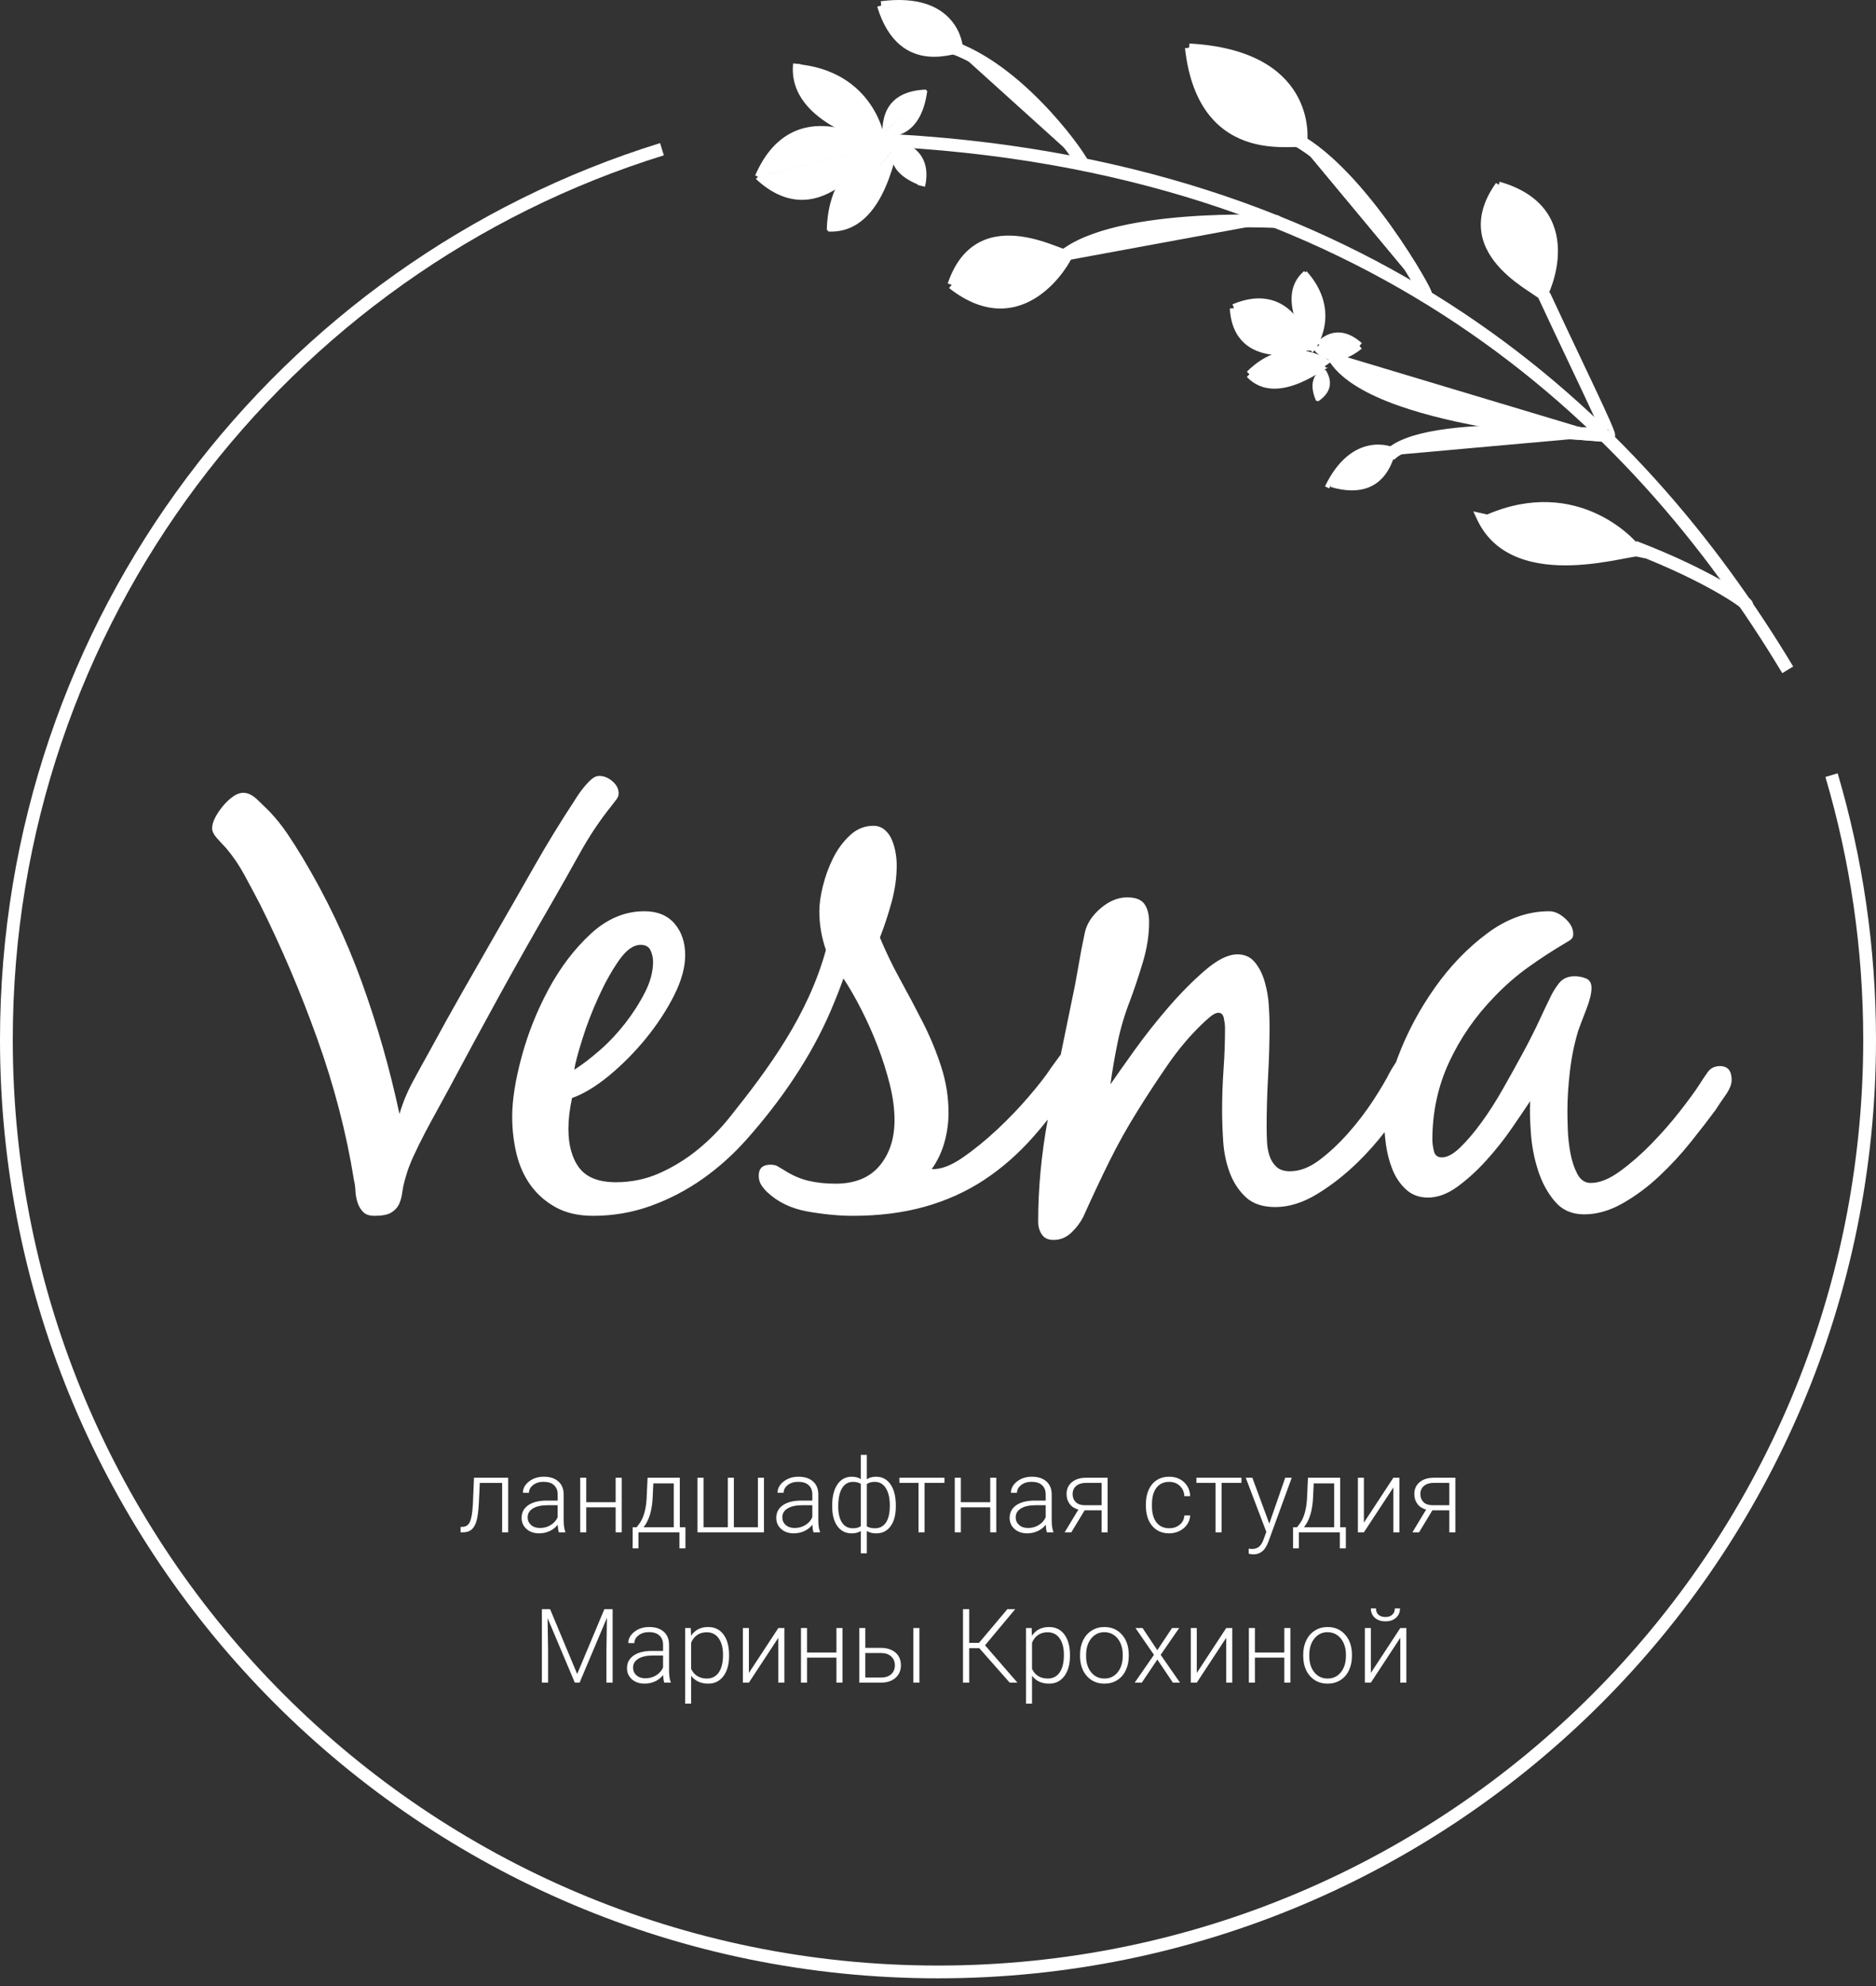 <svg width="172" height="182" viewBox="0 0 172 182" fill="none" xmlns="http://www.w3.org/2000/svg">
<rect x="0" y="0" width="172" height="182" fill="#333333" stroke="none"/>
<path fill-rule="evenodd" clip-rule="evenodd" d="M80.327 12.215C125.784 14.208 150.425 37.816 164.409 61.075L163.405 61.679C149.575 38.674 125.254 15.357 80.276 13.385L80.327 12.215Z" fill="white"/>
<path fill-rule="evenodd" clip-rule="evenodd" d="M99.247 15.059C99.508 15.059 93.959 6.767 87.405 4.371L99.247 15.059Z" fill="white"/>
<path fill-rule="evenodd" clip-rule="evenodd" d="M99.603 15.528C99.481 15.621 99.348 15.647 99.246 15.647V14.476C99.15 14.476 99.02 14.502 98.9 14.592C98.781 14.681 98.723 14.795 98.697 14.879C98.653 15.015 98.675 15.127 98.679 15.147L98.679 15.148C98.685 15.18 98.693 15.203 98.697 15.213C98.697 15.212 98.696 15.211 98.696 15.21C98.682 15.18 98.647 15.113 98.58 15.003C98.451 14.79 98.24 14.47 97.953 14.07C97.38 13.273 96.52 12.18 95.45 11.012C93.297 8.662 90.348 6.073 87.204 4.924L87.606 3.824C91.016 5.071 94.119 7.826 96.313 10.221C97.417 11.425 98.305 12.555 98.904 13.387C99.202 13.802 99.433 14.149 99.583 14.399C99.656 14.52 99.72 14.633 99.762 14.726C99.779 14.763 99.812 14.839 99.829 14.927L99.829 14.928C99.835 14.96 99.859 15.085 99.813 15.233C99.785 15.321 99.725 15.437 99.603 15.528ZM98.699 15.219C98.699 15.219 98.698 15.217 98.697 15.213C98.699 15.217 98.699 15.219 98.699 15.219Z" fill="white"/>
<path fill-rule="evenodd" clip-rule="evenodd" d="M87.906 4.568C87.924 4.148 87.457 -0.366 80.801 0.501L87.906 4.568Z" fill="white"/>
<path fill-rule="evenodd" clip-rule="evenodd" d="M88.112 3.518C88.267 4.019 88.302 4.425 88.296 4.584L87.516 4.552C87.518 4.5 87.501 4.184 87.366 3.749C87.233 3.32 86.992 2.796 86.563 2.31C85.722 1.357 84.084 0.466 80.851 0.888L80.75 0.114C84.173 -0.333 86.096 0.6 87.148 1.793C87.666 2.38 87.954 3.008 88.112 3.518Z" fill="white"/>
<path fill-rule="evenodd" clip-rule="evenodd" d="M80.918 12.353C81.196 12.44 84.312 12.931 84.916 8.305L80.918 12.353Z" fill="white"/>
<path fill-rule="evenodd" clip-rule="evenodd" d="M81.579 12.513C81.23 12.527 80.971 12.479 80.888 12.454L80.947 12.263C81.004 12.28 81.239 12.326 81.571 12.313C81.901 12.299 82.321 12.226 82.75 12.012C83.603 11.585 84.518 10.585 84.816 8.297L85.015 8.323C84.71 10.66 83.766 11.728 82.84 12.191C82.38 12.421 81.931 12.498 81.579 12.513Z" fill="white"/>
<path fill-rule="evenodd" clip-rule="evenodd" d="M82.347 13.148C82.232 13.331 81.118 15.294 84.3 16.598L82.347 13.148Z" fill="white"/>
<path fill-rule="evenodd" clip-rule="evenodd" d="M81.752 14.505C81.628 13.708 81.986 13.085 82.059 12.969L82.634 13.329C82.592 13.395 82.336 13.845 82.422 14.401C82.503 14.924 82.908 15.662 84.429 16.285L84.172 16.912C82.51 16.231 81.881 15.336 81.752 14.505Z" fill="white"/>
<path fill-rule="evenodd" clip-rule="evenodd" d="M87.906 4.567C87.924 4.147 86.859 3.97 80.801 0.5L87.906 4.567Z" fill="white"/>
<path fill-rule="evenodd" clip-rule="evenodd" d="M87.874 3.918C88.075 4.054 88.31 4.252 88.296 4.582L87.516 4.55C87.514 4.605 87.536 4.639 87.542 4.647C87.535 4.64 87.508 4.613 87.437 4.565C87.268 4.451 86.971 4.292 86.452 4.023C86.383 3.987 86.312 3.95 86.237 3.911C85.185 3.365 83.44 2.46 80.607 0.837L80.995 0.16C83.814 1.775 85.548 2.674 86.596 3.218C86.671 3.257 86.743 3.294 86.812 3.33C87.314 3.591 87.659 3.773 87.874 3.918ZM87.544 4.649C87.544 4.649 87.543 4.649 87.542 4.647C87.543 4.649 87.544 4.649 87.544 4.649Z" fill="white"/>
<path fill-rule="evenodd" clip-rule="evenodd" d="M80.918 12.353C81.196 12.44 81.505 11.756 84.916 8.305L80.918 12.353Z" fill="white"/>
<path fill-rule="evenodd" clip-rule="evenodd" d="M81.246 12.322C81.123 12.429 81.013 12.491 80.888 12.453L80.947 12.261C80.962 12.266 80.995 12.275 81.115 12.171C81.231 12.07 81.397 11.89 81.668 11.592C81.704 11.552 81.742 11.511 81.782 11.467C82.335 10.859 83.252 9.85 84.844 8.238L84.987 8.379C83.397 9.987 82.482 10.994 81.93 11.602C81.89 11.646 81.852 11.687 81.816 11.727C81.549 12.021 81.373 12.211 81.246 12.322Z" fill="white"/>
<path fill-rule="evenodd" clip-rule="evenodd" d="M82.347 13.148C82.233 13.331 82.662 13.68 84.477 16.763L82.347 13.148Z" fill="white"/>
<path fill-rule="evenodd" clip-rule="evenodd" d="M82.071 13.507C82.015 13.392 81.926 13.18 82.058 12.969L82.633 13.329C82.68 13.255 82.668 13.188 82.663 13.171C82.665 13.177 82.67 13.189 82.679 13.207C82.721 13.292 82.807 13.43 82.972 13.685C82.993 13.718 83.016 13.753 83.04 13.789C83.369 14.299 83.917 15.147 84.768 16.592L84.183 16.936C83.34 15.503 82.798 14.665 82.47 14.157C82.446 14.12 82.424 14.085 82.402 14.052C82.247 13.812 82.134 13.635 82.071 13.507ZM82.662 13.167C82.662 13.167 82.663 13.169 82.663 13.171C82.662 13.168 82.662 13.167 82.662 13.167Z" fill="white"/>
<path fill-rule="evenodd" clip-rule="evenodd" d="M87.906 4.567C87.924 4.147 82.749 6.923 80.801 0.5L87.906 4.567Z" fill="white"/>
<path fill-rule="evenodd" clip-rule="evenodd" d="M88.133 4.229C88.25 4.32 88.302 4.455 88.296 4.583L87.517 4.551C87.512 4.653 87.555 4.769 87.654 4.845C87.727 4.902 87.796 4.909 87.806 4.911L87.806 4.911C87.813 4.911 87.817 4.912 87.817 4.912C87.817 4.912 87.798 4.913 87.748 4.921C87.671 4.933 87.581 4.952 87.467 4.976C87.379 4.995 87.276 5.017 87.153 5.041C86.626 5.144 85.875 5.26 85.05 5.173C84.219 5.086 83.311 4.793 82.481 4.083C81.653 3.374 80.931 2.272 80.428 0.613L81.175 0.387C81.645 1.939 82.3 2.9 82.989 3.49C83.677 4.079 84.427 4.323 85.131 4.397C85.841 4.471 86.503 4.373 87.002 4.275C87.094 4.257 87.187 4.237 87.275 4.219C87.41 4.191 87.533 4.165 87.624 4.15C87.695 4.139 87.799 4.124 87.895 4.135C87.942 4.141 88.04 4.157 88.133 4.229Z" fill="white"/>
<path fill-rule="evenodd" clip-rule="evenodd" d="M80.918 12.353C81.196 12.44 80.254 8.468 84.916 8.305L80.918 12.353Z" fill="white"/>
<path fill-rule="evenodd" clip-rule="evenodd" d="M81.001 12.431C80.967 12.458 80.925 12.463 80.888 12.451L80.948 12.26C80.928 12.254 80.901 12.256 80.88 12.272C80.868 12.282 80.864 12.291 80.864 12.291C80.864 12.291 80.864 12.29 80.865 12.29C80.868 12.279 80.874 12.254 80.879 12.203C80.885 12.146 80.888 12.075 80.893 11.99C80.896 11.927 80.9 11.855 80.905 11.776C80.929 11.41 80.984 10.905 81.18 10.389C81.377 9.873 81.716 9.346 82.307 8.938C82.898 8.531 83.733 8.248 84.913 8.207L84.92 8.407C83.769 8.447 82.973 8.722 82.421 9.103C81.869 9.484 81.552 9.975 81.367 10.461C81.181 10.948 81.128 11.43 81.105 11.789C81.1 11.86 81.096 11.929 81.093 11.992C81.088 12.083 81.084 12.162 81.078 12.223C81.073 12.273 81.066 12.324 81.051 12.363C81.043 12.381 81.029 12.41 81.001 12.431Z" fill="white"/>
<path fill-rule="evenodd" clip-rule="evenodd" d="M82.346 13.148C82.232 13.331 85.24 13.677 84.476 17.03L82.346 13.148Z" fill="white"/>
<path fill-rule="evenodd" clip-rule="evenodd" d="M82.028 13.287C81.988 13.183 81.999 13.066 82.059 12.97L82.634 13.329C82.687 13.245 82.697 13.139 82.662 13.047C82.635 12.976 82.591 12.938 82.581 12.929C82.569 12.919 82.561 12.914 82.561 12.914C82.561 12.914 82.567 12.918 82.583 12.925C82.619 12.943 82.661 12.96 82.717 12.984C82.76 13.002 82.811 13.023 82.874 13.05C83.138 13.165 83.513 13.345 83.871 13.639C84.231 13.935 84.574 14.349 84.771 14.926C84.968 15.503 85.009 16.219 84.807 17.107L84.146 16.956C84.326 16.167 84.278 15.582 84.129 15.145C83.98 14.709 83.722 14.395 83.44 14.163C83.155 13.928 82.847 13.778 82.603 13.672C82.564 13.655 82.521 13.637 82.48 13.62C82.408 13.589 82.338 13.56 82.29 13.537C82.254 13.52 82.192 13.489 82.139 13.444C82.114 13.421 82.059 13.371 82.028 13.287Z" fill="white"/>
<path fill-rule="evenodd" clip-rule="evenodd" d="M141.417 27.314C141.795 26.887 145.355 19.207 137.409 16.941L141.417 27.314Z" fill="white"/>
<path fill-rule="evenodd" clip-rule="evenodd" d="M141.786 27.302C141.74 27.384 141.691 27.464 141.644 27.517L141.189 27.116C141.189 27.117 141.189 27.117 141.189 27.117C141.189 27.117 141.194 27.11 141.207 27.091C141.22 27.071 141.236 27.043 141.257 27.007C141.297 26.935 141.347 26.836 141.404 26.714C141.517 26.47 141.651 26.137 141.779 25.741C142.035 24.947 142.258 23.911 142.231 22.827C142.204 21.745 141.929 20.624 141.197 19.641C140.467 18.659 139.261 17.787 137.325 17.235L137.491 16.652C139.529 17.233 140.858 18.171 141.683 19.279C142.507 20.387 142.808 21.638 142.837 22.812C142.866 23.984 142.625 25.09 142.355 25.927C142.22 26.346 142.077 26.702 141.954 26.968C141.892 27.101 141.835 27.214 141.786 27.302Z" fill="white"/>
<path fill-rule="evenodd" clip-rule="evenodd" d="M80.301 13.56C79.925 13.13 72.77 8.607 69.497 16.195L80.301 13.56Z" fill="white"/>
<path fill-rule="evenodd" clip-rule="evenodd" d="M80.323 13.206C80.397 13.262 80.469 13.32 80.514 13.372L80.088 13.744C80.088 13.745 80.088 13.745 80.088 13.744C80.086 13.742 80.079 13.735 80.063 13.722C80.044 13.706 80.018 13.686 79.985 13.661C79.918 13.611 79.826 13.548 79.712 13.476C79.484 13.332 79.171 13.155 78.794 12.977C78.038 12.62 77.038 12.264 75.956 12.15C74.876 12.037 73.725 12.166 72.652 12.767C71.579 13.367 70.556 14.453 69.757 16.305L69.237 16.08C70.075 14.138 71.174 12.945 72.375 12.273C73.575 11.601 74.85 11.465 76.015 11.587C77.179 11.71 78.242 12.09 79.036 12.465C79.433 12.653 79.767 12.841 80.014 12.997C80.138 13.075 80.242 13.146 80.323 13.206Z" fill="white"/>
<path fill-rule="evenodd" clip-rule="evenodd" d="M80.794 13.178C80.886 12.816 79.905 6.74 72.842 6.211L80.794 13.178Z" fill="white"/>
<path fill-rule="evenodd" clip-rule="evenodd" d="M81.156 13.027C81.16 13.089 81.163 13.186 81.142 13.269L80.446 13.092C80.441 13.11 80.44 13.121 80.44 13.121C80.44 13.121 80.441 13.106 80.439 13.07C80.436 13.02 80.428 12.948 80.413 12.855C80.384 12.671 80.33 12.417 80.239 12.118C80.058 11.518 79.738 10.743 79.204 9.963C78.144 8.415 76.228 6.828 72.815 6.572L72.868 5.855C76.517 6.129 78.624 7.844 79.797 9.557C80.38 10.408 80.729 11.253 80.927 11.91C81.026 12.239 81.088 12.524 81.123 12.743C81.14 12.852 81.151 12.948 81.156 13.027Z" fill="white"/>
<path fill-rule="evenodd" clip-rule="evenodd" d="M82.442 12.972C82.076 12.899 76.088 14.013 75.924 21.094L82.442 12.972Z" fill="white"/>
<path fill-rule="evenodd" clip-rule="evenodd" d="M82.299 12.845C82.362 12.839 82.423 12.837 82.466 12.845L82.418 13.088C82.418 13.088 82.418 13.088 82.417 13.088C82.416 13.087 82.408 13.086 82.392 13.087C82.374 13.087 82.351 13.088 82.321 13.091C82.262 13.096 82.183 13.107 82.086 13.125C81.893 13.162 81.634 13.226 81.331 13.326C80.726 13.528 79.95 13.876 79.18 14.444C77.646 15.578 76.129 17.592 76.048 21.092L75.801 21.086C75.884 17.505 77.442 15.421 79.034 14.246C79.828 13.659 80.628 13.3 81.253 13.092C81.566 12.988 81.836 12.921 82.04 12.883C82.143 12.864 82.23 12.851 82.299 12.845Z" fill="white"/>
<path fill-rule="evenodd" clip-rule="evenodd" d="M98.003 23.27C97.878 23.826 93.739 31.21 87.248 26.097L98.003 23.27Z" fill="white"/>
<path fill-rule="evenodd" clip-rule="evenodd" d="M97.635 23.191C97.637 23.187 97.637 23.187 97.636 23.189L98.372 23.354C98.354 23.432 98.315 23.526 98.276 23.61C98.232 23.704 98.173 23.818 98.101 23.947C97.955 24.206 97.75 24.533 97.487 24.89C96.964 25.604 96.203 26.453 95.227 27.122C94.249 27.793 93.044 28.289 91.645 28.269C90.244 28.25 88.69 27.714 87.016 26.395L87.482 25.803C89.053 27.041 90.451 27.499 91.655 27.516C92.862 27.532 93.917 27.107 94.8 26.501C95.686 25.893 96.389 25.112 96.88 24.444C97.124 24.111 97.313 23.81 97.444 23.578C97.509 23.462 97.558 23.365 97.592 23.292C97.62 23.233 97.632 23.201 97.635 23.191Z" fill="white"/>
<path fill-rule="evenodd" clip-rule="evenodd" d="M141.417 27.314C141.795 26.887 140.824 25.787 137.409 16.941L141.417 27.314Z" fill="white"/>
<path fill-rule="evenodd" clip-rule="evenodd" d="M141.72 26.669C141.813 26.978 141.854 27.277 141.643 27.515L141.189 27.114C141.189 27.114 141.188 27.115 141.188 27.117C141.188 27.117 141.188 27.117 141.188 27.117C141.188 27.118 141.189 27.112 141.19 27.098C141.191 27.06 141.182 26.985 141.14 26.845C141.055 26.564 140.871 26.129 140.556 25.405C140.515 25.309 140.471 25.209 140.425 25.103C139.784 23.629 138.721 21.183 137.125 17.05L137.691 16.832C139.282 20.953 140.341 23.39 140.981 24.862C141.027 24.967 141.071 25.068 141.112 25.164C141.42 25.874 141.622 26.347 141.72 26.669Z" fill="white"/>
<path fill-rule="evenodd" clip-rule="evenodd" d="M80.301 13.563C79.925 13.133 78.71 13.954 69.497 16.198L80.301 13.563Z" fill="white"/>
<path fill-rule="evenodd" clip-rule="evenodd" d="M79.704 13.193C80.022 13.14 80.313 13.14 80.514 13.371L80.088 13.743L80.086 13.741L80.085 13.741C80.085 13.741 80.085 13.741 80.085 13.741M79.704 13.193C79.373 13.248 78.879 13.386 78.135 13.6L79.704 13.193ZM78.135 13.6C78.034 13.629 77.929 13.659 77.818 13.691L78.135 13.6ZM77.818 13.691C76.276 14.135 73.722 14.871 69.43 15.916L77.818 13.691ZM69.43 15.916L69.564 16.467L69.43 15.916ZM69.564 16.467C73.868 15.419 76.43 14.68 77.975 14.235L69.564 16.467ZM77.975 14.235C78.085 14.203 78.191 14.173 78.291 14.144L77.975 14.235ZM78.291 14.144C79.049 13.926 79.506 13.8 79.796 13.751L78.291 14.144ZM79.796 13.751C79.942 13.727 80.02 13.727 80.061 13.734L79.796 13.751ZM80.061 13.734C80.079 13.737 80.085 13.741 80.085 13.741L80.061 13.734ZM80.085 13.741C80.085 13.741 80.085 13.741 80.085 13.741L80.085 13.741Z" fill="white"/>
<path fill-rule="evenodd" clip-rule="evenodd" d="M150.262 50.636C150.114 50.137 148.158 50.23 135.985 47.863L150.262 50.636Z" fill="white"/>
<path fill-rule="evenodd" clip-rule="evenodd" d="M150.288 50.139C150.432 50.217 150.571 50.338 150.628 50.531L149.897 50.748C149.911 50.797 149.939 50.818 149.939 50.818C149.939 50.818 149.935 50.815 149.923 50.809C149.876 50.783 149.779 50.746 149.589 50.698C149.213 50.605 148.593 50.498 147.571 50.33C147.435 50.307 147.293 50.284 147.143 50.259C145.056 49.916 141.597 49.346 135.912 48.241L136.058 47.492C141.732 48.595 145.183 49.163 147.267 49.506C147.417 49.531 147.56 49.554 147.695 49.577C148.703 49.743 149.36 49.855 149.774 49.958C149.978 50.009 150.153 50.065 150.288 50.139Z" fill="white"/>
<path fill-rule="evenodd" clip-rule="evenodd" d="M80.794 13.178C80.886 12.817 79.647 12.159 73.019 6.25L80.794 13.178Z" fill="white"/>
<path fill-rule="evenodd" clip-rule="evenodd" d="M81.067 12.834C81.134 12.947 81.186 13.095 81.143 13.265L80.446 13.089C80.429 13.158 80.452 13.204 80.451 13.204C80.451 13.204 80.451 13.203 80.45 13.201C80.436 13.178 80.396 13.125 80.297 13.028C80.104 12.836 79.764 12.546 79.195 12.068C79.12 12.004 79.041 11.938 78.958 11.868C77.799 10.893 75.877 9.277 72.781 6.517L73.259 5.98C76.347 8.734 78.263 10.345 79.421 11.318C79.504 11.388 79.583 11.455 79.658 11.518C80.216 11.988 80.583 12.3 80.803 12.518C80.912 12.625 81.005 12.729 81.067 12.834Z" fill="white"/>
<path fill-rule="evenodd" clip-rule="evenodd" d="M82.442 12.972C82.076 12.899 81.483 14.17 75.924 21.094L82.442 12.972Z" fill="white"/>
<path fill-rule="evenodd" clip-rule="evenodd" d="M82.216 12.908C82.294 12.856 82.377 12.828 82.466 12.845L82.418 13.087L82.418 13.087C82.414 13.086 82.398 13.083 82.353 13.113C82.305 13.145 82.238 13.206 82.143 13.313C81.953 13.525 81.675 13.889 81.229 14.478C81.169 14.556 81.107 14.639 81.042 14.725C80.129 15.933 78.615 17.934 76.021 21.166L75.829 21.011C78.421 17.782 79.932 15.783 80.845 14.576C80.91 14.49 80.973 14.408 81.032 14.329C81.475 13.744 81.761 13.37 81.959 13.149C82.057 13.038 82.141 12.958 82.216 12.908Z" fill="white"/>
<path fill-rule="evenodd" clip-rule="evenodd" d="M98.003 23.27C97.878 23.826 96.418 23.683 87.248 26.097L98.003 23.27Z" fill="white"/>
<path fill-rule="evenodd" clip-rule="evenodd" d="M97.65 23.158C97.646 23.164 97.64 23.175 97.636 23.191L98.371 23.356C98.292 23.708 97.99 23.861 97.683 23.967C97.359 24.078 96.853 24.193 96.099 24.359C95.997 24.381 95.889 24.405 95.777 24.429C94.209 24.773 91.615 25.341 87.345 26.465L87.153 25.736C91.439 24.608 94.044 24.037 95.615 23.693C95.728 23.669 95.835 23.645 95.937 23.623C96.71 23.453 97.165 23.348 97.437 23.254C97.58 23.205 97.634 23.171 97.65 23.158ZM97.656 23.152C97.657 23.152 97.655 23.154 97.65 23.158C97.654 23.154 97.656 23.152 97.656 23.152Z" fill="white"/>
<path fill-rule="evenodd" clip-rule="evenodd" d="M141.417 27.314C141.428 19.658 140.617 21.058 137.409 16.941L141.417 27.314Z" fill="white"/>
<path fill-rule="evenodd" clip-rule="evenodd" d="M140.887 20.66C141.532 21.86 141.726 23.503 141.72 27.317L141.114 27.317C141.12 23.475 140.914 21.99 140.354 20.946C140.073 20.424 139.697 20 139.168 19.431C139.123 19.382 139.077 19.332 139.029 19.281C138.527 18.743 137.911 18.081 137.17 17.13L137.648 16.758C138.372 17.687 138.972 18.331 139.473 18.869C139.52 18.92 139.567 18.97 139.612 19.018C140.138 19.584 140.565 20.06 140.887 20.66Z" fill="white"/>
<path fill-rule="evenodd" clip-rule="evenodd" d="M80.301 13.559C72.71 12.559 73.993 13.544 69.497 16.194L80.301 13.559Z" fill="white"/>
<path fill-rule="evenodd" clip-rule="evenodd" d="M73.639 13.241C74.906 12.759 76.556 12.778 80.339 13.276L80.265 13.838C76.457 13.336 74.952 13.347 73.84 13.77C73.283 13.982 72.812 14.301 72.18 14.752C72.125 14.791 72.07 14.83 72.013 14.871C71.414 15.299 70.68 15.824 69.642 16.436L69.354 15.948C70.37 15.349 71.087 14.837 71.685 14.409C71.741 14.369 71.797 14.33 71.851 14.291C72.48 13.843 73.005 13.482 73.639 13.241Z" fill="white"/>
<path fill-rule="evenodd" clip-rule="evenodd" d="M150.262 50.637C142.135 46.486 142.964 47.818 135.985 47.864L150.262 50.637Z" fill="white"/>
<path fill-rule="evenodd" clip-rule="evenodd" d="M142.734 47.3C144.494 47.489 146.378 48.227 150.437 50.3L150.09 50.979C146.021 48.901 144.255 48.23 142.653 48.059C141.849 47.972 141.075 48.011 140.042 48.078C139.954 48.083 139.863 48.089 139.771 48.095C138.791 48.159 137.594 48.238 135.988 48.248L135.983 47.485C137.566 47.475 138.743 47.398 139.722 47.334C139.814 47.328 139.904 47.322 139.993 47.316C141.022 47.25 141.857 47.206 142.734 47.3Z" fill="white"/>
<path fill-rule="evenodd" clip-rule="evenodd" d="M98.003 23.27C91.804 27.764 92.464 26.286 87.248 26.097L98.003 23.27Z" fill="white"/>
<path fill-rule="evenodd" clip-rule="evenodd" d="M92.207 26.066C93.36 25.912 94.67 25.222 97.783 22.965L98.225 23.575C95.139 25.812 93.679 26.63 92.307 26.813C91.622 26.905 90.977 26.836 90.212 26.741C90.145 26.733 90.078 26.725 90.009 26.716C89.28 26.625 88.409 26.516 87.235 26.474L87.262 25.72C88.471 25.764 89.37 25.877 90.101 25.968C90.17 25.977 90.238 25.985 90.304 25.993C91.075 26.088 91.631 26.143 92.207 26.066Z" fill="white"/>
<path fill-rule="evenodd" clip-rule="evenodd" d="M141.417 27.314C140.492 23.257 136.321 24.218 137.409 16.941L141.417 27.314Z" fill="white"/>
<path fill-rule="evenodd" clip-rule="evenodd" d="M139.605 23.889C140.439 24.718 141.339 25.614 141.712 27.249L141.121 27.384C140.791 25.935 140.05 25.195 139.243 24.39C138.974 24.122 138.699 23.846 138.429 23.535C137.895 22.921 137.419 22.191 137.152 21.137C136.886 20.09 136.833 18.743 137.108 16.898L137.708 16.988C137.44 18.782 137.499 20.043 137.739 20.989C137.977 21.928 138.397 22.576 138.886 23.138C139.109 23.395 139.354 23.639 139.605 23.889Z" fill="white"/>
<path fill-rule="evenodd" clip-rule="evenodd" d="M80.301 13.559C76.158 13.952 76.572 18.212 69.497 16.193L80.301 13.559Z" fill="white"/>
<path fill-rule="evenodd" clip-rule="evenodd" d="M76.682 14.926C77.612 14.207 78.611 13.435 80.273 13.277L80.327 13.841C78.842 13.982 78.007 14.626 77.103 15.323C76.803 15.554 76.495 15.79 76.154 16.017C75.478 16.466 74.695 16.842 73.62 16.97C72.55 17.098 71.21 16.977 69.419 16.466L69.574 15.921C71.32 16.419 72.581 16.524 73.553 16.408C74.519 16.293 75.219 15.958 75.841 15.545C76.126 15.356 76.401 15.143 76.682 14.926Z" fill="white"/>
<path fill-rule="evenodd" clip-rule="evenodd" d="M150.262 50.636C145.199 49.096 142.835 52.57 135.985 47.863L150.262 50.636Z" fill="white"/>
<path fill-rule="evenodd" clip-rule="evenodd" d="M145.191 49.953C146.743 49.812 148.372 49.664 150.373 50.273L150.151 51.003C148.305 50.441 146.866 50.571 145.345 50.708C144.847 50.752 144.341 50.798 143.809 50.82C141.648 50.911 139.263 50.581 135.769 48.179L136.201 47.551C139.557 49.857 141.778 50.142 143.777 50.058C144.247 50.038 144.716 49.996 145.191 49.953Z" fill="white"/>
<path fill-rule="evenodd" clip-rule="evenodd" d="M98.003 23.27C94.173 24.896 92.508 20.953 87.248 26.097L98.003 23.27Z" fill="white"/>
<path fill-rule="evenodd" clip-rule="evenodd" d="M94.383 23.15C95.503 23.331 96.51 23.494 97.857 22.922L98.151 23.616C96.587 24.28 95.306 24.071 94.142 23.88C93.796 23.824 93.459 23.769 93.129 23.739C92.396 23.673 91.637 23.711 90.749 24.063C89.854 24.418 88.805 25.102 87.512 26.365L86.985 25.826C88.323 24.518 89.455 23.766 90.471 23.363C91.495 22.957 92.377 22.915 93.196 22.988C93.616 23.026 94.006 23.089 94.383 23.15Z" fill="white"/>
<path fill-rule="evenodd" clip-rule="evenodd" d="M141.417 27.314C141.795 26.887 132.742 23.481 137.409 16.941L141.417 27.314Z" fill="white"/>
<path fill-rule="evenodd" clip-rule="evenodd" d="M141.715 27.173C141.746 27.273 141.739 27.404 141.644 27.511L141.19 27.11C141.119 27.191 141.117 27.289 141.136 27.351C141.144 27.377 141.154 27.393 141.159 27.399C141.158 27.398 141.157 27.398 141.157 27.397C141.136 27.373 141.084 27.328 140.984 27.256C140.853 27.16 140.679 27.046 140.466 26.906C140.362 26.837 140.248 26.763 140.126 26.681C139.399 26.197 138.426 25.512 137.585 24.625C136.745 23.738 136.019 22.631 135.82 21.302C135.62 19.964 135.959 18.448 137.162 16.762L137.656 17.114C136.525 18.698 136.247 20.059 136.419 21.212C136.593 22.374 137.233 23.372 138.025 24.208C138.817 25.043 139.744 25.698 140.462 26.177C140.573 26.251 140.681 26.322 140.783 26.389C141.004 26.534 141.197 26.662 141.34 26.765C141.442 26.839 141.542 26.918 141.61 26.994C141.642 27.031 141.69 27.092 141.715 27.173ZM141.16 27.401C141.16 27.401 141.16 27.401 141.159 27.399C141.16 27.401 141.161 27.401 141.16 27.401Z" fill="white"/>
<path fill-rule="evenodd" clip-rule="evenodd" d="M80.301 13.563C79.925 13.133 75.379 21.669 69.497 16.197L80.301 13.563Z" fill="white"/>
<path fill-rule="evenodd" clip-rule="evenodd" d="M80.206 13.263C80.303 13.246 80.425 13.269 80.514 13.37L80.087 13.743C80.153 13.817 80.243 13.831 80.301 13.821C80.324 13.817 80.339 13.81 80.345 13.807C80.344 13.808 80.343 13.809 80.341 13.81C80.314 13.829 80.261 13.876 80.176 13.965C80.064 14.084 79.927 14.242 79.761 14.435C79.68 14.529 79.591 14.632 79.495 14.743C78.921 15.4 78.117 16.276 77.13 16.994C76.144 17.711 74.957 18.285 73.619 18.311C72.273 18.336 70.817 17.806 69.304 16.398L69.69 15.984C71.117 17.312 72.436 17.767 73.608 17.744C74.788 17.722 75.864 17.215 76.797 16.536C77.73 15.857 78.5 15.021 79.068 14.37C79.156 14.269 79.24 14.171 79.32 14.079C79.493 13.879 79.643 13.704 79.764 13.576C79.851 13.485 79.94 13.398 80.023 13.341C80.062 13.314 80.126 13.276 80.206 13.263ZM80.347 13.806C80.347 13.806 80.346 13.807 80.345 13.807C80.346 13.806 80.347 13.806 80.347 13.806Z" fill="white"/>
<path fill-rule="evenodd" clip-rule="evenodd" d="M150.263 50.638C150.115 50.139 138.931 54.255 135.768 47.412L150.263 50.638ZM150.263 50.638C150.115 50.139 144.515 43.49 135.657 47.894L150.263 50.638Z" fill="white"/>
<path fill-rule="evenodd" clip-rule="evenodd" d="M150.493 50.256C150.543 50.329 150.608 50.43 150.636 50.526L150.825 51.163L150.043 50.989C149.981 50.994 149.897 51.005 149.788 51.022C149.572 51.056 149.297 51.108 148.966 51.172C148.807 51.202 148.636 51.235 148.451 51.269C147.328 51.479 145.794 51.737 144.159 51.794C140.919 51.906 137.101 51.227 135.414 47.575L135.083 46.859L136.352 47.142C140.506 45.361 143.937 45.933 146.39 47.073C147.695 47.68 148.718 48.444 149.427 49.091C149.781 49.414 150.058 49.71 150.255 49.946C150.353 50.063 150.433 50.168 150.493 50.256ZM136.519 47.978C138.143 50.546 141.212 51.115 144.132 51.014C145.593 50.963 146.979 50.745 148.061 50.547L136.519 47.978ZM137.73 47.448C141.174 46.279 144 46.823 146.061 47.781C147.282 48.349 148.24 49.065 148.9 49.667C149.033 49.789 149.154 49.906 149.262 50.015L137.73 47.448Z" fill="white"/>
<path fill-rule="evenodd" clip-rule="evenodd" d="M80.795 13.18C80.886 12.819 72.519 11.213 73.075 5.844L80.795 13.18Z" fill="white"/>
<path fill-rule="evenodd" clip-rule="evenodd" d="M81.039 12.897C81.077 12.937 81.192 13.074 81.143 13.27L80.446 13.094C80.402 13.267 80.507 13.38 80.519 13.392C80.53 13.404 80.539 13.411 80.542 13.413C80.541 13.412 80.538 13.411 80.535 13.409C80.503 13.39 80.439 13.36 80.331 13.316C80.187 13.257 80.001 13.189 79.775 13.105C79.667 13.065 79.549 13.022 79.423 12.975C78.656 12.688 77.615 12.278 76.586 11.706C74.55 10.574 72.416 8.724 72.718 5.809L73.432 5.883C73.178 8.337 74.949 9.974 76.935 11.078C77.916 11.623 78.916 12.018 79.674 12.302C79.791 12.345 79.903 12.387 80.009 12.426C80.243 12.512 80.447 12.587 80.601 12.65C80.712 12.695 80.818 12.742 80.898 12.789C80.936 12.811 80.991 12.846 81.039 12.897ZM80.544 13.414C80.544 13.414 80.543 13.414 80.542 13.413C80.543 13.414 80.544 13.414 80.544 13.414Z" fill="white"/>
<path fill-rule="evenodd" clip-rule="evenodd" d="M82.442 12.969C82.076 12.897 81.315 21.369 75.924 21.091L82.442 12.969Z" fill="white"/>
<path fill-rule="evenodd" clip-rule="evenodd" d="M82.313 12.908C82.335 12.883 82.388 12.835 82.465 12.851L82.417 13.093C82.442 13.098 82.464 13.092 82.479 13.085C82.491 13.078 82.497 13.072 82.498 13.071L82.498 13.071C82.498 13.071 82.498 13.071 82.498 13.071C82.498 13.071 82.496 13.073 82.493 13.079C82.489 13.085 82.484 13.094 82.479 13.106C82.456 13.155 82.428 13.235 82.395 13.346C82.351 13.496 82.3 13.69 82.24 13.922C82.211 14.033 82.18 14.153 82.146 14.281C81.939 15.062 81.639 16.113 81.18 17.159C80.266 19.243 78.696 21.36 75.918 21.217L75.93 20.971C78.543 21.105 80.049 19.125 80.954 17.06C81.405 16.032 81.701 14.996 81.907 14.217C81.94 14.094 81.971 13.976 82 13.865C82.061 13.631 82.113 13.43 82.159 13.276C82.192 13.164 82.224 13.069 82.255 13.002C82.27 12.969 82.289 12.935 82.313 12.908Z" fill="white"/>
<path fill-rule="evenodd" clip-rule="evenodd" d="M98.003 23.271C97.878 23.828 89.815 18.486 87.248 26.098L98.003 23.271Z" fill="white"/>
<path fill-rule="evenodd" clip-rule="evenodd" d="M97.848 22.948C97.767 22.975 97.666 23.052 97.636 23.186L98.371 23.352C98.333 23.521 98.209 23.621 98.09 23.662C97.995 23.694 97.905 23.689 97.853 23.684C97.742 23.673 97.613 23.636 97.493 23.596C97.324 23.541 97.104 23.458 96.856 23.363C96.743 23.32 96.623 23.275 96.499 23.229C95.691 22.927 94.624 22.562 93.492 22.41C92.359 22.259 91.193 22.326 90.167 22.856C89.151 23.381 88.222 24.387 87.605 26.217L86.891 25.976C87.558 23.999 88.599 22.818 89.821 22.186C91.033 21.56 92.372 21.5 93.591 21.663C94.811 21.826 95.944 22.216 96.763 22.522C96.902 22.574 97.03 22.623 97.147 22.667C97.383 22.757 97.576 22.83 97.728 22.88C97.844 22.918 97.904 22.932 97.927 22.934C97.917 22.934 97.887 22.935 97.848 22.948ZM97.928 22.934C97.928 22.934 97.927 22.934 97.927 22.934L97.928 22.934Z" fill="white"/>
<path fill-rule="evenodd" clip-rule="evenodd" d="M119.436 13.204C119.593 12.521 120.203 4.976 109.026 4.371L119.436 13.204Z" fill="white"/>
<path fill-rule="evenodd" clip-rule="evenodd" d="M118.811 8.561C120.097 10.712 119.906 12.874 119.811 13.289L119.062 13.118C119.124 12.851 119.315 10.9 118.152 8.956C117.008 7.044 114.5 5.052 109.005 4.755L109.047 3.988C114.73 4.296 117.505 6.379 118.811 8.561Z" fill="white"/>
<path fill-rule="evenodd" clip-rule="evenodd" d="M119.436 13.204C119.593 12.521 117.9 11.905 109.026 4.371L119.436 13.204Z" fill="white"/>
<path fill-rule="evenodd" clip-rule="evenodd" d="M119.392 12.321C119.675 12.6 119.898 12.902 119.81 13.289L119.062 13.117C119.062 13.118 119.061 13.122 119.062 13.126C119.062 13.127 119.062 13.127 119.062 13.127C119.062 13.128 119.061 13.122 119.054 13.109C119.034 13.068 118.981 12.993 118.854 12.868C118.598 12.616 118.145 12.255 117.381 11.659C117.28 11.579 117.173 11.497 117.062 11.41C115.505 10.196 112.923 8.183 108.777 4.663L109.273 4.078C113.408 7.588 115.98 9.593 117.534 10.805C117.645 10.892 117.752 10.975 117.853 11.053C118.602 11.638 119.097 12.03 119.392 12.321Z" fill="white"/>
<path fill-rule="evenodd" clip-rule="evenodd" d="M117.548 11.301C114.232 11.36 113.116 11.566 112.458 11.566L117.548 11.301Z" fill="white"/>
<path fill-rule="evenodd" clip-rule="evenodd" d="M113.977 11.078C114.76 11.018 115.875 10.952 117.541 10.922L117.555 11.689C115.905 11.719 114.804 11.785 114.035 11.843C113.794 11.861 113.581 11.879 113.391 11.895C112.99 11.929 112.694 11.954 112.458 11.954L112.458 11.187C112.661 11.187 112.907 11.166 113.279 11.135C113.473 11.118 113.702 11.099 113.977 11.078Z" fill="white"/>
<path fill-rule="evenodd" clip-rule="evenodd" d="M115.191 9.582C112.356 9.642 111.401 9.847 110.839 9.847L115.191 9.582Z" fill="white"/>
<path fill-rule="evenodd" clip-rule="evenodd" d="M112.129 9.356C112.8 9.296 113.756 9.229 115.183 9.199L115.199 9.962C113.79 9.992 112.852 10.057 112.196 10.116C111.995 10.133 111.815 10.151 111.654 10.167C111.307 10.202 111.046 10.227 110.839 10.227L110.839 9.464C111.008 9.464 111.211 9.444 111.523 9.413C111.69 9.397 111.888 9.377 112.129 9.356Z" fill="white"/>
<path fill-rule="evenodd" clip-rule="evenodd" d="M112.91 7.598C110.86 7.657 110.17 7.863 109.763 7.863L112.91 7.598Z" fill="white"/>
<path fill-rule="evenodd" clip-rule="evenodd" d="M110.674 7.372C111.164 7.312 111.862 7.245 112.899 7.215L112.922 7.984C111.909 8.014 111.236 8.079 110.767 8.136C110.61 8.156 110.48 8.173 110.362 8.19C110.301 8.198 110.244 8.206 110.188 8.213C110.034 8.233 109.893 8.249 109.763 8.249L109.763 7.48C109.837 7.48 109.934 7.47 110.088 7.45C110.136 7.444 110.19 7.436 110.249 7.428C110.369 7.412 110.512 7.392 110.674 7.372Z" fill="white"/>
<path fill-rule="evenodd" clip-rule="evenodd" d="M119.436 13.204C119.593 12.521 110.262 15.496 109.026 4.371L119.436 13.204Z" fill="white"/>
<path fill-rule="evenodd" clip-rule="evenodd" d="M119.711 12.894C119.813 13.009 119.841 13.156 119.811 13.289L119.063 13.117C119.042 13.207 119.061 13.319 119.137 13.404C119.167 13.438 119.197 13.457 119.214 13.466C119.232 13.476 119.244 13.479 119.247 13.48C119.25 13.481 119.239 13.478 119.205 13.474C119.173 13.471 119.131 13.469 119.076 13.467C118.941 13.464 118.777 13.468 118.576 13.473C118.424 13.477 118.251 13.481 118.054 13.483C117.168 13.492 115.933 13.452 114.645 13.07C113.351 12.686 112.002 11.956 110.898 10.589C109.795 9.223 108.96 7.248 108.645 4.413L109.408 4.328C109.711 7.055 110.505 8.88 111.495 10.107C112.483 11.331 113.689 11.986 114.863 12.334C116.042 12.684 117.187 12.724 118.046 12.716C118.212 12.714 118.375 12.71 118.526 12.706C118.748 12.701 118.946 12.697 119.094 12.7C119.215 12.703 119.356 12.711 119.472 12.747C119.528 12.764 119.629 12.802 119.711 12.894Z" fill="white"/>
<path fill-rule="evenodd" clip-rule="evenodd" d="M130.705 27.023C130.967 27.023 124.789 16.019 118.864 12.797L130.705 27.023Z" fill="white"/>
<path fill-rule="evenodd" clip-rule="evenodd" d="M131.135 27.426C131.011 27.557 130.849 27.611 130.705 27.611V26.44C130.565 26.44 130.406 26.493 130.284 26.622C130.179 26.733 130.147 26.854 130.136 26.912C130.117 27.018 130.134 27.099 130.136 27.108L130.137 27.109C130.14 27.128 130.144 27.139 130.144 27.139C130.144 27.14 130.142 27.133 130.136 27.117C130.113 27.061 130.067 26.96 129.992 26.811C129.844 26.518 129.607 26.087 129.293 25.552C128.666 24.484 127.743 23.023 126.628 21.461C124.378 18.312 121.419 14.855 118.584 13.314L119.143 12.285C122.233 13.966 125.325 17.622 127.581 20.781C128.718 22.373 129.66 23.864 130.303 24.96C130.624 25.507 130.874 25.961 131.036 26.282C131.117 26.441 131.182 26.579 131.224 26.685C131.243 26.732 131.27 26.804 131.285 26.879L131.285 26.88C131.29 26.907 131.31 27.005 131.288 27.123C131.277 27.187 131.243 27.312 131.135 27.426Z" fill="white"/>
<path fill-rule="evenodd" clip-rule="evenodd" d="M130.705 27.023C130.967 27.023 124.789 16.019 118.864 12.797L130.705 27.023Z" fill="white"/>
<path fill-rule="evenodd" clip-rule="evenodd" d="M131.135 27.426C131.011 27.557 130.849 27.611 130.705 27.611V26.44C130.565 26.44 130.406 26.493 130.284 26.622C130.179 26.733 130.147 26.854 130.136 26.912C130.117 27.018 130.134 27.099 130.136 27.108L130.137 27.109C130.14 27.128 130.144 27.139 130.144 27.139C130.144 27.14 130.142 27.133 130.136 27.117C130.113 27.061 130.067 26.96 129.992 26.811C129.844 26.518 129.607 26.087 129.293 25.552C128.666 24.484 127.743 23.023 126.628 21.461C124.378 18.312 121.419 14.855 118.584 13.314L119.143 12.285C122.233 13.966 125.325 17.622 127.581 20.781C128.718 22.373 129.66 23.864 130.303 24.96C130.624 25.507 130.874 25.961 131.036 26.282C131.117 26.441 131.182 26.579 131.224 26.685C131.243 26.732 131.27 26.804 131.285 26.879L131.285 26.88C131.29 26.907 131.31 27.005 131.288 27.123C131.277 27.187 131.243 27.312 131.135 27.426Z" fill="white"/>
<path fill-rule="evenodd" clip-rule="evenodd" d="M147.484 39.932C147.745 39.932 144.554 33.48 141.559 27.027L147.484 39.932Z" fill="white"/>
<path fill-rule="evenodd" clip-rule="evenodd" d="M147.957 40.285C147.84 40.436 147.663 40.518 147.484 40.518V39.347C147.312 39.347 147.142 39.425 147.03 39.569C146.941 39.685 146.922 39.799 146.917 39.841C146.911 39.892 146.914 39.929 146.915 39.944C146.917 39.961 146.919 39.971 146.919 39.972C146.919 39.973 146.919 39.973 146.919 39.972C146.919 39.971 146.916 39.96 146.91 39.939C146.902 39.914 146.891 39.882 146.876 39.841C146.815 39.671 146.707 39.409 146.553 39.058C146.248 38.361 145.783 37.359 145.213 36.149C144.835 35.346 144.411 34.452 143.958 33.498C143.05 31.584 142.028 29.428 141.028 27.274L142.09 26.781C143.088 28.931 144.106 31.078 145.013 32.989C145.466 33.945 145.891 34.842 146.272 35.65C146.842 36.859 147.313 37.874 147.626 38.588C147.781 38.943 147.903 39.235 147.978 39.444C148.014 39.543 148.049 39.65 148.067 39.744C148.075 39.78 148.093 39.875 148.079 39.986C148.072 40.04 148.051 40.164 147.957 40.285Z" fill="white"/>
<path fill-rule="evenodd" clip-rule="evenodd" d="M120.7 31.8C120.798 31.977 122.122 33.717 124.641 31.691L120.7 31.8Z" fill="white"/>
<path fill-rule="evenodd" clip-rule="evenodd" d="M121.664 32.888C120.906 32.653 120.489 32.106 120.408 31.96L120.991 31.637C120.991 31.636 120.991 31.636 120.992 31.637C120.995 31.643 121.013 31.67 121.05 31.714C121.09 31.762 121.148 31.825 121.223 31.891C121.373 32.023 121.586 32.166 121.861 32.251C122.388 32.415 123.236 32.391 124.432 31.43L124.85 31.949C123.526 33.013 122.452 33.132 121.664 32.888Z" fill="white"/>
<path fill-rule="evenodd" clip-rule="evenodd" d="M121.438 33.867C121.293 33.904 119.803 34.518 120.77 36.697L121.438 33.867Z" fill="white"/>
<path fill-rule="evenodd" clip-rule="evenodd" d="M121.075 33.924C121.228 33.822 121.36 33.771 121.411 33.758L121.465 33.973C121.444 33.978 121.335 34.017 121.198 34.109C121.063 34.199 120.906 34.337 120.781 34.536C120.536 34.928 120.399 35.586 120.872 36.65L120.669 36.74C120.174 35.626 120.299 34.887 120.593 34.418C120.738 34.187 120.92 34.028 121.075 33.924Z" fill="white"/>
<path fill-rule="evenodd" clip-rule="evenodd" d="M127.86 41.281C127.579 41.08 124.067 39.699 121.671 44.66L127.86 41.281Z" fill="white"/>
<path fill-rule="evenodd" clip-rule="evenodd" d="M127.686 40.963C127.818 41.012 127.925 41.063 127.984 41.105L127.736 41.453L127.736 41.453C127.736 41.453 127.734 41.452 127.732 41.451C127.729 41.449 127.725 41.447 127.72 41.444C127.71 41.438 127.696 41.431 127.678 41.423C127.643 41.406 127.596 41.386 127.537 41.364C127.42 41.321 127.262 41.273 127.07 41.235C126.687 41.159 126.176 41.125 125.602 41.243C124.466 41.477 123.038 42.32 121.864 44.752L121.479 44.566C122.7 42.037 124.227 41.09 125.516 40.824C126.155 40.693 126.724 40.731 127.153 40.815C127.367 40.858 127.548 40.912 127.686 40.963Z" fill="white"/>
<path fill-rule="evenodd" clip-rule="evenodd" d="M120.7 31.8C120.798 31.977 121.281 31.783 124.641 31.691L120.7 31.8Z" fill="white"/>
<path fill-rule="evenodd" clip-rule="evenodd" d="M120.869 32.201C120.748 32.195 120.526 32.172 120.408 31.959L120.991 31.636C120.948 31.558 120.883 31.537 120.866 31.532C120.871 31.533 120.882 31.534 120.9 31.535C120.988 31.539 121.139 31.531 121.424 31.511C121.461 31.509 121.5 31.506 121.54 31.503C122.11 31.464 123.057 31.398 124.632 31.355L124.65 32.022C123.089 32.064 122.153 32.129 121.586 32.168C121.545 32.171 121.507 32.174 121.47 32.176C121.202 32.194 121.004 32.207 120.869 32.201ZM120.861 31.531C120.861 31.531 120.863 31.531 120.866 31.532C120.862 31.532 120.861 31.531 120.861 31.531Z" fill="white"/>
<path fill-rule="evenodd" clip-rule="evenodd" d="M121.438 33.867C121.294 33.904 121.341 34.284 120.771 36.697L121.438 33.867Z" fill="white"/>
<path fill-rule="evenodd" clip-rule="evenodd" d="M121.247 33.95C121.273 33.869 121.313 33.783 121.411 33.758L121.465 33.973C121.473 33.971 121.478 33.967 121.48 33.965C121.477 33.969 121.469 33.983 121.458 34.017C121.436 34.088 121.412 34.207 121.373 34.41C121.367 34.437 121.362 34.465 121.356 34.495C121.277 34.908 121.145 35.593 120.878 36.72L120.662 36.669C120.928 35.546 121.059 34.865 121.138 34.453C121.144 34.423 121.149 34.395 121.155 34.368C121.193 34.17 121.22 34.036 121.247 33.95ZM121.481 33.964C121.481 33.964 121.481 33.964 121.48 33.965C121.48 33.964 121.481 33.964 121.481 33.964Z" fill="white"/>
<path fill-rule="evenodd" clip-rule="evenodd" d="M127.859 41.284C127.579 41.083 126.978 41.735 121.872 44.336L127.859 41.284Z" fill="white"/>
<path fill-rule="evenodd" clip-rule="evenodd" d="M127.442 41.108C127.622 41.033 127.814 40.983 127.984 41.105L127.736 41.453C127.741 41.456 127.745 41.458 127.748 41.459C127.735 41.459 127.696 41.465 127.607 41.502C127.445 41.57 127.197 41.706 126.781 41.941C126.726 41.972 126.668 42.004 126.607 42.038C125.761 42.515 124.356 43.306 121.97 44.521L121.776 44.141C124.154 42.929 125.553 42.142 126.398 41.666C126.458 41.632 126.516 41.599 126.571 41.568C126.978 41.339 127.252 41.188 127.442 41.108ZM127.754 41.459C127.753 41.46 127.751 41.46 127.748 41.459C127.752 41.459 127.754 41.459 127.754 41.459Z" fill="white"/>
<path fill-rule="evenodd" clip-rule="evenodd" d="M126.638 41.777C126.036 43.295 125.917 43.841 125.793 44.14L126.638 41.777Z" fill="white"/>
<path fill-rule="evenodd" clip-rule="evenodd" d="M125.833 43.349C125.955 42.982 126.136 42.462 126.439 41.699L126.836 41.857C126.537 42.612 126.358 43.124 126.239 43.483C126.202 43.596 126.17 43.695 126.141 43.784C126.08 43.974 126.035 44.114 125.989 44.223L125.595 44.058C125.633 43.967 125.67 43.852 125.726 43.679C125.755 43.587 125.79 43.479 125.833 43.349Z" fill="white"/>
<path fill-rule="evenodd" clip-rule="evenodd" d="M125.409 42.523C124.898 43.822 124.81 44.295 124.704 44.55L125.409 42.523Z" fill="white"/>
<path fill-rule="evenodd" clip-rule="evenodd" d="M124.712 43.867C124.812 43.55 124.963 43.103 125.221 42.449L125.599 42.598C125.345 43.243 125.197 43.681 125.099 43.99C125.069 44.084 125.043 44.169 125.02 44.245C124.969 44.409 124.931 44.534 124.892 44.629L124.517 44.472C124.549 44.396 124.578 44.301 124.623 44.154C124.647 44.075 124.676 43.981 124.712 43.867Z" fill="white"/>
<path fill-rule="evenodd" clip-rule="evenodd" d="M124.075 43.184C123.713 44.126 123.676 44.479 123.599 44.663L124.075 43.184Z" fill="white"/>
<path fill-rule="evenodd" clip-rule="evenodd" d="M123.548 44.154C123.614 43.92 123.715 43.59 123.899 43.113L124.252 43.249C124.073 43.714 123.975 44.033 123.912 44.256C123.891 44.331 123.874 44.394 123.859 44.45C123.852 44.48 123.844 44.507 123.837 44.534C123.817 44.608 123.797 44.675 123.773 44.734L123.424 44.588C123.438 44.554 123.452 44.509 123.472 44.435C123.478 44.412 123.485 44.386 123.493 44.357C123.508 44.3 123.526 44.231 123.548 44.154Z" fill="white"/>
<path fill-rule="evenodd" clip-rule="evenodd" d="M120.7 31.799C120.798 31.976 122.23 29.537 124.641 31.69L120.7 31.799Z" fill="white"/>
<path fill-rule="evenodd" clip-rule="evenodd" d="M120.675 32.14C120.554 32.127 120.459 32.054 120.408 31.962L120.991 31.639C120.946 31.558 120.86 31.491 120.75 31.478C120.667 31.469 120.607 31.496 120.594 31.502C120.576 31.51 120.566 31.517 120.566 31.518C120.566 31.518 120.571 31.514 120.582 31.505C120.609 31.482 120.637 31.455 120.674 31.42C120.706 31.39 120.744 31.354 120.793 31.309C120.987 31.131 121.28 30.884 121.66 30.704C122.045 30.521 122.521 30.406 123.075 30.496C123.627 30.585 124.225 30.873 124.863 31.443L124.419 31.94C123.852 31.433 123.366 31.218 122.968 31.154C122.572 31.09 122.233 31.17 121.946 31.306C121.655 31.444 121.42 31.639 121.243 31.801C121.214 31.828 121.182 31.857 121.151 31.886C121.1 31.934 121.051 31.981 121.015 32.011C120.988 32.034 120.936 32.078 120.874 32.107C120.844 32.121 120.77 32.151 120.675 32.14Z" fill="white"/>
<path fill-rule="evenodd" clip-rule="evenodd" d="M121.438 33.867C121.294 33.904 122.761 35.385 120.771 36.697L121.438 33.867Z" fill="white"/>
<path fill-rule="evenodd" clip-rule="evenodd" d="M121.326 33.833C121.342 33.792 121.375 33.767 121.411 33.758L121.465 33.973C121.493 33.966 121.52 33.946 121.533 33.913C121.542 33.89 121.539 33.872 121.538 33.87C121.538 33.87 121.538 33.87 121.538 33.87C121.538 33.869 121.538 33.869 121.538 33.869C121.538 33.869 121.54 33.876 121.55 33.896C121.562 33.921 121.578 33.951 121.598 33.988C121.613 34.016 121.631 34.049 121.651 34.087C121.739 34.255 121.853 34.496 121.906 34.782C121.959 35.069 121.951 35.402 121.796 35.75C121.641 36.097 121.343 36.451 120.832 36.788L120.71 36.602C121.194 36.283 121.459 35.96 121.593 35.66C121.727 35.36 121.734 35.074 121.688 34.822C121.641 34.569 121.539 34.351 121.455 34.19C121.439 34.16 121.422 34.13 121.407 34.101C121.384 34.059 121.364 34.021 121.35 33.992C121.339 33.968 121.325 33.938 121.32 33.908C121.317 33.894 121.314 33.864 121.326 33.833Z" fill="white"/>
<path fill-rule="evenodd" clip-rule="evenodd" d="M127.859 41.283C127.579 41.083 127.34 45.971 122.053 44.421L127.859 41.283Z" fill="white"/>
<path fill-rule="evenodd" clip-rule="evenodd" d="M127.758 41.074C127.841 41.043 127.924 41.062 127.984 41.105L127.735 41.452C127.777 41.482 127.843 41.499 127.908 41.474C127.934 41.465 127.951 41.452 127.96 41.444C127.97 41.435 127.975 41.429 127.977 41.426C127.977 41.426 127.977 41.426 127.976 41.427C127.974 41.431 127.964 41.45 127.945 41.497C127.921 41.558 127.896 41.633 127.865 41.724C127.84 41.796 127.812 41.879 127.779 41.974C127.632 42.386 127.402 42.954 127.004 43.482C126.605 44.012 126.036 44.503 125.214 44.756C124.394 45.008 123.344 45.017 121.993 44.621L122.113 44.211C123.406 44.59 124.368 44.569 125.088 44.347C125.807 44.126 126.306 43.698 126.663 43.224C127.021 42.749 127.234 42.229 127.376 41.83C127.404 41.752 127.43 41.675 127.455 41.603C127.49 41.5 127.521 41.408 127.547 41.341C127.569 41.286 127.597 41.219 127.636 41.169C127.654 41.145 127.693 41.099 127.758 41.074Z" fill="white"/>
<path fill-rule="evenodd" clip-rule="evenodd" d="M119.814 32.107C119.832 31.712 118.42 26.019 113.145 28.245L119.814 32.107Z" fill="white"/>
<path fill-rule="evenodd" clip-rule="evenodd" d="M120.184 31.908C120.195 31.973 120.206 32.054 120.203 32.124L119.424 32.088C119.423 32.095 119.423 32.098 119.423 32.098C119.423 32.098 119.422 32.081 119.415 32.038C119.406 31.988 119.391 31.917 119.37 31.83C119.326 31.656 119.257 31.425 119.156 31.163C118.955 30.635 118.635 29.998 118.166 29.445C117.699 28.893 117.094 28.433 116.317 28.231C115.542 28.03 114.553 28.074 113.297 28.605L112.993 27.885C114.375 27.302 115.54 27.223 116.513 27.476C117.483 27.727 118.219 28.298 118.762 28.941C119.304 29.581 119.663 30.302 119.885 30.884C119.997 31.176 120.076 31.437 120.127 31.641C120.153 31.743 120.172 31.834 120.184 31.908Z" fill="white"/>
<path fill-rule="evenodd" clip-rule="evenodd" d="M120.242 32.154C120.461 32.017 122.954 28.612 119.674 24.961L120.242 32.154Z" fill="white"/>
<path fill-rule="evenodd" clip-rule="evenodd" d="M120.428 32.196C120.399 32.229 120.362 32.267 120.327 32.289L120.156 32.016C120.154 32.017 120.153 32.018 120.153 32.018C120.153 32.017 120.164 32.009 120.187 31.983C120.212 31.954 120.245 31.913 120.284 31.859C120.363 31.752 120.461 31.599 120.565 31.408C120.771 31.024 120.994 30.488 121.111 29.845C121.343 28.566 121.158 26.853 119.553 25.067L119.793 24.852C121.468 26.716 121.677 28.532 121.428 29.902C121.304 30.584 121.068 31.153 120.848 31.561C120.738 31.764 120.632 31.929 120.544 32.049C120.501 32.108 120.461 32.158 120.428 32.196Z" fill="white"/>
<path fill-rule="evenodd" clip-rule="evenodd" d="M121.713 33.362C121.565 33.151 118.035 30.837 114.559 34.301L121.713 33.362Z" fill="white"/>
<path fill-rule="evenodd" clip-rule="evenodd" d="M121.86 33.03C121.894 33.057 121.953 33.106 121.994 33.164L121.433 33.557C121.446 33.575 121.456 33.584 121.456 33.584C121.456 33.584 121.45 33.579 121.434 33.566C121.409 33.547 121.371 33.519 121.319 33.485C121.215 33.417 121.065 33.33 120.875 33.24C120.496 33.06 119.967 32.872 119.341 32.791C118.103 32.632 116.459 32.89 114.801 34.542L114.318 34.057C116.136 32.246 117.995 31.928 119.428 32.112C120.138 32.203 120.736 32.417 121.169 32.622C121.385 32.724 121.562 32.826 121.694 32.911C121.759 32.954 121.815 32.994 121.86 33.03Z" fill="white"/>
<path fill-rule="evenodd" clip-rule="evenodd" d="M119.814 32.107C119.832 31.712 118.83 31.54 113.145 28.246L119.814 32.107Z" fill="white"/>
<path fill-rule="evenodd" clip-rule="evenodd" d="M119.799 31.476C119.987 31.605 120.218 31.799 120.203 32.123L119.423 32.087C119.421 32.149 119.446 32.186 119.453 32.195C119.446 32.188 119.422 32.164 119.358 32.121C119.201 32.013 118.924 31.864 118.436 31.607C118.372 31.573 118.305 31.538 118.234 31.501C117.247 30.983 115.609 30.123 112.949 28.582L113.341 27.906C115.986 29.439 117.613 30.294 118.597 30.81C118.668 30.847 118.735 30.883 118.799 30.916C119.27 31.164 119.595 31.337 119.799 31.476ZM119.454 32.197C119.454 32.197 119.454 32.196 119.453 32.195C119.454 32.196 119.454 32.197 119.454 32.197Z" fill="white"/>
<path fill-rule="evenodd" clip-rule="evenodd" d="M120.242 32.154C120.461 32.017 120.157 31.094 119.674 24.961L120.242 32.154Z" fill="white"/>
<path fill-rule="evenodd" clip-rule="evenodd" d="M120.457 32.091C120.44 32.166 120.404 32.24 120.327 32.288L120.157 32.015C120.144 32.023 120.14 32.032 120.14 32.032C120.14 32.032 120.141 32.028 120.144 32.018C120.151 31.988 120.155 31.934 120.153 31.836C120.148 31.643 120.116 31.331 120.061 30.82C120.054 30.753 120.046 30.682 120.038 30.607C119.926 29.564 119.739 27.835 119.513 24.971L119.834 24.945C120.06 27.805 120.246 29.53 120.358 30.573C120.366 30.647 120.374 30.718 120.381 30.786C120.436 31.29 120.469 31.618 120.475 31.828C120.477 31.932 120.474 32.02 120.457 32.091Z" fill="white"/>
<path fill-rule="evenodd" clip-rule="evenodd" d="M121.713 33.357C121.565 33.146 120.659 33.497 114.559 34.297L121.713 33.357Z" fill="white"/>
<path fill-rule="evenodd" clip-rule="evenodd" d="M121.674 32.974C121.778 32.992 121.906 33.041 121.995 33.167L121.434 33.56C121.485 33.634 121.553 33.647 121.554 33.648C121.554 33.648 121.552 33.647 121.546 33.647C121.539 33.646 121.531 33.646 121.519 33.646C121.495 33.645 121.462 33.647 121.418 33.65C121.234 33.664 120.933 33.711 120.423 33.792C120.356 33.803 120.285 33.815 120.211 33.826C119.175 33.993 117.455 34.269 114.604 34.643L114.515 33.964C117.357 33.591 119.068 33.316 120.103 33.15C120.177 33.138 120.247 33.127 120.315 33.116C120.812 33.036 121.147 32.984 121.365 32.968C121.472 32.959 121.579 32.956 121.674 32.974Z" fill="white"/>
<path fill-rule="evenodd" clip-rule="evenodd" d="M119.814 32.107C116.495 27.968 116.665 29.076 113.145 28.246L119.814 32.107Z" fill="white"/>
<path fill-rule="evenodd" clip-rule="evenodd" d="M116.707 28.573C117.625 28.962 118.47 29.804 120.118 31.86L119.509 32.349C117.839 30.265 117.11 29.591 116.403 29.292C116.049 29.142 115.683 29.078 115.149 29.001C115.103 28.994 115.057 28.987 115.009 28.98C114.504 28.907 113.877 28.817 113.056 28.623L113.235 27.863C114.022 28.049 114.618 28.135 115.122 28.208C115.169 28.215 115.216 28.221 115.262 28.228C115.79 28.305 116.249 28.379 116.707 28.573Z" fill="white"/>
<path fill-rule="evenodd" clip-rule="evenodd" d="M119.814 32.107C117.552 30.318 115.717 32.648 113.145 28.246L119.814 32.107Z" fill="white"/>
<path fill-rule="evenodd" clip-rule="evenodd" d="M117.339 30.857C118.156 30.943 119.099 31.042 120.055 31.799L119.571 32.411C118.807 31.807 118.15 31.736 117.379 31.652C117.111 31.623 116.83 31.593 116.526 31.538C115.951 31.434 115.348 31.238 114.719 30.764C114.096 30.295 113.467 29.57 112.808 28.441L113.482 28.047C114.108 29.119 114.673 29.753 115.188 30.141C115.697 30.524 116.177 30.682 116.665 30.77C116.877 30.808 117.103 30.832 117.339 30.857Z" fill="white"/>
<path fill-rule="evenodd" clip-rule="evenodd" d="M119.814 32.107C119.832 31.712 113.465 33.804 113.145 28.246L119.814 32.107Z" fill="white"/>
<path fill-rule="evenodd" clip-rule="evenodd" d="M120.015 31.749C120.117 31.818 120.211 31.947 120.203 32.12L119.423 32.084C119.416 32.233 119.499 32.342 119.578 32.396C119.61 32.417 119.637 32.428 119.652 32.433C119.667 32.438 119.677 32.44 119.68 32.44C119.68 32.44 119.681 32.44 119.681 32.44C119.681 32.44 119.673 32.439 119.654 32.439C119.632 32.438 119.602 32.439 119.564 32.441C119.456 32.446 119.319 32.459 119.147 32.476C119.06 32.484 118.964 32.493 118.859 32.503C118.253 32.557 117.413 32.611 116.553 32.495C115.694 32.378 114.781 32.086 114.06 31.421C113.33 30.747 112.84 29.733 112.755 28.264L113.534 28.219C113.61 29.528 114.035 30.336 114.589 30.847C115.15 31.364 115.888 31.616 116.658 31.721C117.428 31.826 118.196 31.778 118.789 31.725C118.877 31.717 118.964 31.709 119.047 31.701C119.232 31.683 119.399 31.668 119.526 31.661C119.614 31.657 119.719 31.655 119.81 31.67C119.852 31.677 119.935 31.695 120.015 31.749Z" fill="white"/>
<path fill-rule="evenodd" clip-rule="evenodd" d="M120.242 32.154C120.461 32.017 116.821 27.381 119.673 24.961L120.242 32.154Z" fill="white"/>
<path fill-rule="evenodd" clip-rule="evenodd" d="M120.412 32.121C120.413 32.153 120.408 32.238 120.327 32.288L120.157 32.016C120.089 32.058 120.09 32.126 120.091 32.131C120.091 32.136 120.091 32.139 120.091 32.139C120.091 32.139 120.09 32.135 120.087 32.126C120.078 32.096 120.056 32.047 120.02 31.975C119.971 31.88 119.906 31.759 119.827 31.615C119.788 31.545 119.747 31.469 119.703 31.387C119.436 30.894 119.086 30.217 118.819 29.465C118.288 27.974 118.061 26.116 119.57 24.836L119.778 25.081C118.434 26.222 118.601 27.892 119.122 29.358C119.381 30.085 119.721 30.744 119.986 31.234C120.028 31.311 120.068 31.385 120.106 31.454C120.187 31.602 120.256 31.73 120.307 31.83C120.344 31.903 120.375 31.97 120.393 32.025C120.402 32.05 120.411 32.085 120.412 32.121Z" fill="white"/>
<path fill-rule="evenodd" clip-rule="evenodd" d="M121.713 33.36C121.565 33.148 117.123 37.023 114.559 34.299L121.713 33.36Z" fill="white"/>
<path fill-rule="evenodd" clip-rule="evenodd" d="M121.66 33.009C121.712 33.005 121.883 33.003 121.995 33.162L121.434 33.555C121.536 33.701 121.69 33.694 121.716 33.691C121.739 33.69 121.756 33.685 121.762 33.683C121.762 33.683 121.762 33.683 121.762 33.683C121.746 33.689 121.708 33.708 121.639 33.747C121.549 33.799 121.436 33.868 121.298 33.953C121.229 33.995 121.154 34.042 121.073 34.091C120.592 34.385 119.924 34.775 119.174 35.086C117.698 35.699 115.75 36.061 114.311 34.532L114.809 34.063C115.934 35.258 117.489 35.044 118.912 34.454C119.612 34.163 120.243 33.795 120.716 33.507C120.789 33.462 120.859 33.419 120.926 33.378C121.071 33.289 121.199 33.21 121.3 33.153C121.371 33.112 121.447 33.071 121.513 33.045C121.544 33.033 121.598 33.014 121.66 33.009ZM121.765 33.682C121.765 33.682 121.764 33.682 121.762 33.683C121.764 33.682 121.765 33.682 121.765 33.682Z" fill="white"/>
<path fill-rule="evenodd" clip-rule="evenodd" d="M147.484 39.929C147.745 39.929 125.099 38.765 122.104 32.312L147.484 39.929Z" fill="white"/>
<path fill-rule="evenodd" clip-rule="evenodd" d="M147.5 40.515L147.484 40.515V39.344L147.469 39.345C147.462 39.345 147.438 39.346 147.422 39.348C147.371 39.356 146.961 39.671 146.939 40.14C147.083 40.355 147.338 40.496 147.372 40.504C147.385 40.507 147.404 40.51 147.411 40.51L147.423 40.512L147.428 40.512L147.43 40.512C147.43 40.512 147.428 40.512 147.423 40.512L147.402 40.511L147.236 40.499C147.083 40.489 146.85 40.474 146.548 40.451C145.944 40.406 145.064 40.335 143.992 40.23C141.849 40.019 138.932 39.67 135.91 39.117C132.892 38.565 129.745 37.806 127.152 36.769C124.597 35.746 122.424 34.394 121.573 32.559L122.635 32.066C123.281 33.458 125.061 34.671 127.587 35.681C130.075 36.677 133.135 37.419 136.12 37.965C139.101 38.51 141.984 38.855 144.107 39.064C145.168 39.169 146.038 39.239 146.634 39.283C146.932 39.306 147.162 39.321 147.313 39.331L147.482 39.342C147.499 39.343 147.516 39.345 147.528 39.346L147.544 39.347L147.559 39.349C147.566 39.35 147.586 39.353 147.599 39.355C147.633 39.363 147.889 39.505 148.032 39.719C148.011 40.189 147.601 40.504 147.55 40.512C147.543 40.513 147.534 40.513 147.526 40.514C147.515 40.514 147.505 40.515 147.5 40.515Z" fill="white"/>
<path fill-rule="evenodd" clip-rule="evenodd" d="M147.483 39.929C147.745 39.929 130.713 38.269 127.391 41.73L147.483 39.929Z" fill="white"/>
<path fill-rule="evenodd" clip-rule="evenodd" d="M147.545 40.511C147.514 40.514 147.489 40.514 147.484 40.514V39.343L147.483 39.343C147.479 39.343 147.456 39.343 147.427 39.346C147.407 39.349 147.347 39.36 147.308 39.371C147.204 39.416 146.929 39.751 146.92 40.076C147.004 40.26 147.198 40.438 147.253 40.465C147.278 40.475 147.318 40.489 147.332 40.493C147.355 40.499 147.373 40.502 147.377 40.503L147.377 40.503C147.385 40.505 147.391 40.506 147.393 40.506C147.392 40.506 147.39 40.506 147.387 40.505C147.369 40.503 147.333 40.499 147.279 40.493C147.171 40.483 147.003 40.467 146.781 40.447C146.339 40.409 145.686 40.358 144.885 40.308C143.282 40.207 141.087 40.108 138.784 40.117C136.477 40.126 134.079 40.242 132.062 40.566C131.054 40.728 130.156 40.94 129.42 41.209C128.677 41.48 128.141 41.794 127.814 42.135L126.969 41.325C127.472 40.8 128.196 40.409 129.019 40.109C129.849 39.806 130.825 39.579 131.876 39.41C133.979 39.072 136.446 38.955 138.779 38.946C141.117 38.937 143.338 39.037 144.959 39.139C145.769 39.19 146.431 39.242 146.882 39.281C147.108 39.3 147.282 39.317 147.397 39.328C147.454 39.334 147.499 39.339 147.53 39.343L147.531 39.343C147.541 39.344 147.566 39.347 147.59 39.352L147.59 39.352C147.596 39.353 147.616 39.357 147.64 39.363C147.655 39.367 147.695 39.381 147.72 39.391C147.776 39.419 147.97 39.597 148.053 39.781C148.045 40.107 147.77 40.441 147.665 40.486C147.626 40.497 147.565 40.509 147.545 40.511Z" fill="white"/>
<path fill-rule="evenodd" clip-rule="evenodd" d="M117.054 20.313C117.316 20.313 101.234 19.438 96.961 24.015L117.054 20.313Z" fill="white"/>
<path fill-rule="evenodd" clip-rule="evenodd" d="M117.087 20.893C117.071 20.894 117.058 20.894 117.055 20.894V19.723L117.055 19.723C117.053 19.723 117.042 19.723 117.028 19.724C117.019 19.724 116.993 19.727 116.976 19.729C116.933 19.737 116.699 19.846 116.556 20.008C116.488 20.444 116.815 20.841 116.889 20.869C116.913 20.876 116.949 20.884 116.961 20.886C116.978 20.889 116.991 20.89 116.993 20.89L116.993 20.89C116.999 20.891 117.002 20.891 117.002 20.891C117.002 20.891 116.999 20.891 116.994 20.891C116.975 20.889 116.941 20.887 116.89 20.885C116.789 20.88 116.63 20.873 116.421 20.865C116.003 20.85 115.385 20.834 114.623 20.829C113.096 20.818 110.994 20.852 108.754 21.027C106.512 21.202 104.148 21.518 102.092 22.067C100.016 22.62 98.343 23.389 97.39 24.41L96.534 23.611C97.718 22.343 99.657 21.504 101.79 20.935C103.943 20.361 106.384 20.037 108.663 19.859C110.945 19.681 113.082 19.647 114.631 19.658C115.405 19.663 116.034 19.68 116.463 19.695C116.677 19.703 116.841 19.71 116.949 19.715C117.002 19.718 117.044 19.72 117.071 19.722C117.081 19.723 117.1 19.724 117.117 19.726L117.118 19.726C117.121 19.726 117.136 19.728 117.154 19.731C117.166 19.733 117.202 19.741 117.226 19.748C117.301 19.776 117.628 20.173 117.56 20.609C117.417 20.771 117.182 20.881 117.14 20.888C117.123 20.891 117.096 20.893 117.087 20.893Z" fill="white"/>
<path fill-rule="evenodd" clip-rule="evenodd" d="M160.131 55.421C160.393 55.421 156.871 52.809 149.828 50.117L160.131 55.421Z" fill="white"/>
<path fill-rule="evenodd" clip-rule="evenodd" d="M160.428 55.933C160.302 56.004 160.183 56.01 160.131 56.01V54.839C160.087 54.839 159.975 54.844 159.853 54.913C159.701 54.999 159.594 55.15 159.566 55.326C159.544 55.468 159.58 55.577 159.597 55.619C159.616 55.669 159.638 55.703 159.648 55.719C159.663 55.742 159.676 55.757 159.681 55.762C159.678 55.759 159.672 55.752 159.66 55.742C159.6 55.688 159.478 55.59 159.283 55.452C158.898 55.178 158.279 54.778 157.428 54.29C155.726 53.316 153.112 52.003 149.619 50.668L150.037 49.574C153.586 50.931 156.255 52.27 158.009 53.274C158.886 53.776 159.539 54.197 159.961 54.498C160.169 54.646 160.334 54.773 160.444 54.873C160.489 54.912 160.566 54.984 160.623 55.071C160.64 55.096 160.667 55.139 160.689 55.197C160.708 55.246 160.746 55.362 160.723 55.509C160.694 55.689 160.585 55.844 160.428 55.933ZM159.683 55.763C159.683 55.763 159.682 55.763 159.681 55.762C159.682 55.763 159.683 55.763 159.683 55.763Z" fill="white"/>
<path fill-rule="evenodd" clip-rule="evenodd" d="M60.864 14.232C26.287 24.944 1.171 57.175 1.171 95.273C1.171 142.123 39.15 180.102 86 180.102C132.85 180.102 170.829 142.123 170.829 95.273C170.829 86.907 169.618 78.825 167.362 71.192L168.485 70.86C170.772 78.6 172 86.793 172 95.273C172 142.769 133.497 181.273 86 181.273C38.504 181.273 0 142.769 0 95.273C0 56.648 25.464 23.974 60.518 13.113L60.864 14.232Z" fill="white"/>
<path fill-rule="evenodd" clip-rule="evenodd" d="M19.447 75.907C19.447 75.602 19.543 75.268 19.733 74.905C19.924 74.542 20.163 74.189 20.449 73.846C20.735 73.502 21.041 73.216 21.365 72.987C21.69 72.758 22.005 72.644 22.31 72.644C22.73 72.644 23.159 72.854 23.598 73.273C24.037 73.693 24.409 74.056 24.715 74.361C25.326 75.01 25.869 75.687 26.346 76.394C26.824 77.1 27.291 77.835 27.749 78.598C29.925 82.224 31.728 86.013 33.16 89.963C34.591 93.914 35.746 97.95 36.624 102.073C36.929 101.042 37.339 100.05 37.855 99.096C38.37 98.141 38.895 97.187 39.429 96.233C40.422 94.4 41.424 92.597 42.435 90.822C43.447 89.047 44.468 87.263 45.498 85.469C46.644 83.484 47.808 81.451 48.991 79.371C50.174 77.291 51.396 75.296 52.655 73.388C52.77 73.197 52.913 72.978 53.085 72.729C53.257 72.481 53.447 72.233 53.657 71.985C53.867 71.737 54.077 71.527 54.287 71.355C54.497 71.184 54.717 71.098 54.945 71.098C55.365 71.098 55.766 71.26 56.148 71.584C56.53 71.909 56.72 72.281 56.72 72.701C56.72 72.892 56.654 73.073 56.52 73.245C56.386 73.417 56.262 73.579 56.148 73.731C55.041 75.106 54.058 76.566 53.199 78.111C52.34 79.657 51.472 81.194 50.594 82.72C48.953 85.545 47.35 88.379 45.785 91.223C44.22 94.067 42.674 96.92 41.147 99.783C40.842 100.355 40.498 100.985 40.116 101.672C39.734 102.359 39.353 103.065 38.971 103.79C38.589 104.515 38.236 105.231 37.912 105.937C37.587 106.644 37.349 107.283 37.196 107.856C37.044 108.352 36.939 108.819 36.881 109.258C36.824 109.697 36.719 110.069 36.567 110.375C36.414 110.68 36.175 110.928 35.851 111.119C35.526 111.31 35.021 111.405 34.334 111.405C33.876 111.405 33.532 111.291 33.303 111.062C33.074 110.833 32.902 110.546 32.788 110.203C32.673 109.859 32.607 109.497 32.587 109.115C32.568 108.733 32.52 108.39 32.444 108.084C31.757 103.809 30.641 99.515 29.095 95.202C27.549 90.889 25.802 86.786 23.856 82.892C23.398 82.014 22.921 81.117 22.425 80.201C21.928 79.285 21.356 78.445 20.707 77.682C20.516 77.491 20.258 77.215 19.934 76.852C19.61 76.489 19.447 76.174 19.447 75.907ZM158.765 98.957C158.765 98.11 158.408 97.686 157.694 97.686C157.204 97.686 156.824 97.875 156.557 98.255C156.289 98.634 156.044 99.002 155.82 99.359C155.419 99.984 154.816 100.809 154.013 101.835C153.21 102.861 152.34 103.854 151.403 104.813C150.466 105.773 149.507 106.609 148.525 107.323C147.544 108.037 146.652 108.394 145.849 108.394C145.313 108.394 144.9 108.115 144.61 107.557C144.32 106.999 144.109 106.353 143.975 105.616C143.841 104.88 143.763 104.155 143.741 103.441C143.718 102.727 143.707 102.192 143.707 101.835C143.707 100.675 143.785 99.437 143.941 98.121C144.097 96.805 144.354 95.567 144.711 94.406C144.889 93.916 145.135 93.269 145.447 92.466C145.759 91.662 145.915 91.016 145.915 90.525C145.915 90.079 145.748 89.789 145.413 89.655C145.079 89.521 144.733 89.454 144.376 89.454C143.751 89.454 143.272 89.666 142.937 90.09C142.603 90.514 142.324 90.971 142.101 91.462C141.878 91.908 141.554 92.588 141.131 93.503C140.707 94.418 140.204 95.41 139.625 96.481C139.045 97.552 138.431 98.656 137.784 99.794C137.137 100.932 136.479 101.958 135.81 102.872C135.14 103.787 134.494 104.546 133.869 105.148C133.244 105.75 132.687 106.051 132.196 106.051C131.794 106.051 131.549 105.85 131.46 105.449C131.371 105.047 131.326 104.713 131.326 104.445C131.326 101.902 131.839 99.526 132.865 97.318C133.892 95.109 135.274 93.113 137.015 91.328C137.996 90.302 139.033 89.398 140.127 88.618C141.22 87.837 142.369 87.089 143.573 86.376C143.751 86.286 143.908 86.186 144.042 86.074C144.175 85.963 144.242 85.795 144.242 85.572C144.242 85.081 143.997 84.613 143.506 84.167C143.016 83.721 142.525 83.498 142.034 83.498C140.071 83.498 138.186 84.167 136.379 85.505C134.572 86.844 132.965 88.506 131.56 90.491C130.155 92.477 129.028 94.585 128.18 96.816C128.115 96.989 128.051 97.161 127.991 97.33C127.775 97.659 127.592 97.956 127.441 98.221C127.084 98.935 126.571 99.805 125.901 100.831C125.232 101.857 124.474 102.85 123.626 103.809C122.778 104.768 121.897 105.594 120.983 106.285C120.068 106.977 119.164 107.323 118.272 107.323C117.736 107.323 117.324 107.189 117.034 106.921C116.744 106.654 116.532 106.319 116.398 105.917C116.264 105.516 116.186 105.081 116.164 104.612C116.141 104.144 116.13 103.709 116.13 103.307C116.13 101.746 116.175 100.184 116.264 98.622C116.353 97.061 116.398 95.499 116.398 93.938C116.398 93.447 116.376 92.845 116.331 92.131C116.287 91.417 116.164 90.703 115.963 89.989C115.762 89.275 115.461 88.673 115.06 88.182C114.658 87.692 114.123 87.446 113.453 87.446C112.606 87.446 111.613 87.937 110.475 88.918C109.338 89.9 108.211 91.038 107.095 92.332C105.98 93.626 104.943 94.942 103.983 96.28C103.024 97.619 102.299 98.645 101.808 99.359C101.987 98.065 102.21 96.771 102.478 95.477C102.745 94.183 103.125 92.912 103.616 91.662C104.017 90.592 104.407 89.421 104.787 88.149C105.166 86.877 105.355 85.661 105.355 84.501C105.355 83.788 105.21 83.23 104.92 82.828C104.63 82.427 104.106 82.226 103.347 82.226C102.5 82.226 101.686 82.561 100.905 83.23C100.124 83.899 99.645 84.635 99.466 85.438C99.243 86.464 99.042 87.513 98.864 88.584C98.685 89.655 98.484 90.703 98.261 91.729C97.927 93.334 97.59 94.971 97.251 96.643C97.212 96.686 97.175 96.733 97.138 96.782C96.826 97.206 96.559 97.574 96.335 97.887C95.934 98.511 95.287 99.348 94.394 100.396C93.502 101.445 92.521 102.471 91.45 103.475C90.379 104.478 89.308 105.349 88.237 106.085C87.167 106.821 86.23 107.167 85.427 107.122C85.962 106.364 86.352 105.538 86.598 104.646C86.843 103.754 86.966 102.861 86.966 101.969C86.966 100.541 86.743 99.136 86.296 97.753C85.851 96.37 85.293 95.02 84.624 93.704C83.954 92.387 83.263 91.082 82.549 89.789C81.835 88.495 81.21 87.201 80.675 85.907C81.077 84.881 81.433 83.799 81.746 82.661C82.058 81.523 82.214 80.397 82.214 79.281C82.214 78.924 82.181 78.545 82.114 78.144C82.047 77.742 81.936 77.352 81.779 76.973C81.623 76.593 81.4 76.281 81.11 76.035C80.82 75.79 80.474 75.667 80.073 75.667C79.27 75.667 78.556 75.957 77.931 76.537C77.306 77.118 76.793 77.809 76.392 78.612C75.99 79.415 75.678 80.263 75.455 81.155C75.232 82.048 75.12 82.828 75.12 83.498C75.12 84.702 75.321 85.885 75.723 87.045C74.075 93.038 70.467 97.916 66.904 102.371C66.012 103.486 65.03 104.479 63.959 105.349C62.888 106.219 61.728 106.933 60.479 107.49C59.23 108.048 57.891 108.327 56.464 108.327C54.902 108.327 53.786 107.892 53.117 107.022C52.448 106.141 52.114 104.947 52.114 103.43C52.114 102.583 52.225 101.635 52.448 100.608C53.474 100.251 54.589 99.582 55.794 98.601C56.999 97.608 58.125 96.481 59.174 95.21C60.222 93.927 61.093 92.611 61.784 91.25C62.475 89.889 62.821 88.64 62.821 87.525C62.821 86.364 62.498 85.394 61.851 84.636C61.204 83.877 60.278 83.498 59.073 83.498C57.289 83.498 55.649 84.189 54.154 85.573C52.66 86.956 51.377 88.64 50.306 90.625C49.235 92.611 48.41 94.674 47.83 96.816C47.25 98.957 46.96 100.787 46.96 102.304C46.96 103.508 47.094 104.657 47.362 105.75C47.629 106.843 48.064 107.803 48.667 108.628C49.269 109.453 50.039 110.123 50.975 110.636C51.913 111.149 53.05 111.405 54.389 111.405C56.218 111.405 57.98 111.104 59.676 110.491C61.371 109.877 62.955 109.052 64.427 108.015C65.9 106.977 67.249 105.761 68.477 104.378C71.559 100.903 74.321 96.918 76.158 92.633C76.626 91.54 77.017 90.547 77.329 89.655C77.864 90.458 78.411 91.406 78.968 92.499C79.526 93.592 80.028 94.719 80.474 95.879C80.92 97.039 81.288 98.199 81.578 99.359C81.868 100.519 82.014 101.612 82.014 102.638C82.014 104.334 81.556 105.728 80.642 106.821C79.727 107.914 78.377 108.46 76.593 108.46C75.7 108.46 74.875 108.371 74.116 108.193C73.358 108.015 72.599 107.68 71.841 107.189C71.618 107.055 71.428 106.943 71.272 106.854C71.116 106.765 70.904 106.721 70.636 106.721C69.922 106.721 69.565 107.055 69.565 107.724C69.565 108.037 69.633 108.305 69.766 108.528C69.9 108.751 70.078 108.974 70.302 109.197C71.283 110.134 72.522 110.736 74.016 111.004C75.51 111.271 76.905 111.405 78.199 111.405C80.608 111.405 82.805 111.126 84.791 110.569C86.776 110.011 88.583 109.197 90.212 108.126C91.84 107.055 93.346 105.739 94.729 104.177C95.182 103.667 95.626 103.135 96.064 102.581C95.477 105.777 95.183 108.897 95.183 111.941C95.183 112.387 95.294 112.777 95.518 113.112C95.74 113.446 96.098 113.614 96.588 113.614C97.213 113.614 97.76 113.391 98.228 112.944C98.697 112.498 99.065 112.007 99.332 111.472C100.091 109.777 100.872 108.115 101.675 106.486C102.478 104.858 103.37 103.263 104.351 101.701C105.155 100.407 106.047 99.046 107.029 97.619C108.01 96.191 109.059 94.942 110.174 93.871C110.352 93.692 110.598 93.469 110.91 93.202C111.223 92.934 111.49 92.8 111.713 92.8C111.981 92.8 112.148 92.978 112.215 93.336C112.282 93.692 112.316 93.96 112.316 94.139C112.316 95.433 112.271 96.704 112.182 97.953C112.093 99.203 112.048 100.474 112.048 101.768C112.048 102.616 112.081 103.553 112.148 104.579C112.215 105.605 112.416 106.564 112.751 107.457C113.085 108.349 113.576 109.096 114.223 109.699C114.87 110.301 115.773 110.602 116.933 110.602C118.183 110.602 119.466 110.201 120.782 109.397C122.098 108.594 123.347 107.613 124.53 106.453C125.41 105.589 126.216 104.682 126.947 103.732C126.975 104.102 127.018 104.496 127.076 104.914C127.188 105.717 127.388 106.475 127.679 107.189C127.969 107.903 128.381 108.505 128.917 108.996C129.452 109.487 130.121 109.732 130.924 109.732C131.817 109.732 132.72 109.397 133.635 108.728C134.55 108.059 135.431 107.256 136.278 106.319C137.126 105.382 137.896 104.412 138.587 103.408C139.279 102.404 139.848 101.568 140.294 100.898C140.249 101.701 140.272 102.694 140.361 103.876C140.45 105.059 140.673 106.196 141.03 107.29C141.387 108.383 141.9 109.32 142.569 110.101C143.238 110.881 144.131 111.272 145.246 111.272C146.406 111.272 147.577 110.937 148.76 110.268C149.942 109.598 151.058 108.773 152.106 107.791C153.155 106.81 154.125 105.761 155.017 104.646C155.909 103.53 156.668 102.549 157.293 101.701C157.516 101.345 157.817 100.898 158.196 100.363C158.575 99.828 158.765 99.359 158.765 98.957ZM58.739 86.576C59.185 86.576 59.486 86.744 59.642 87.078C59.799 87.413 59.876 87.77 59.876 88.127C59.876 89.019 59.631 89.956 59.14 90.915C58.65 91.886 58.047 92.823 57.333 93.748C56.619 94.663 55.839 95.5 54.991 96.236C54.144 96.972 53.363 97.574 52.649 98.021C52.738 97.44 52.983 96.504 53.385 95.232C53.786 93.949 54.277 92.667 54.857 91.395C55.437 90.112 56.062 88.986 56.731 88.026C57.401 87.056 58.069 86.576 58.739 86.576Z" fill="white"/>
<path d="M46.593 135.404V140.406H46.038V135.88H43.99L43.902 137.752C43.865 138.446 43.796 138.976 43.694 139.343C43.593 139.707 43.442 139.975 43.241 140.147C43.041 140.32 42.774 140.406 42.441 140.406H42.229V139.916L42.4 139.907C42.717 139.901 42.945 139.747 43.084 139.445C43.223 139.143 43.314 138.603 43.357 137.826L43.459 135.404H46.593Z" fill="white"/>
<path d="M51.24 140.406C51.184 140.249 51.149 140.016 51.133 139.708C50.939 139.961 50.691 140.157 50.389 140.295C50.09 140.431 49.773 140.499 49.437 140.499C48.956 140.499 48.566 140.365 48.267 140.096C47.971 139.828 47.823 139.489 47.823 139.079C47.823 138.592 48.025 138.207 48.429 137.923C48.836 137.64 49.401 137.498 50.126 137.498H51.129V136.929C51.129 136.572 51.018 136.291 50.796 136.088C50.577 135.881 50.257 135.778 49.834 135.778C49.449 135.778 49.13 135.877 48.877 136.074C48.624 136.271 48.498 136.509 48.498 136.786L47.943 136.781C47.943 136.384 48.128 136.04 48.498 135.75C48.868 135.458 49.323 135.311 49.862 135.311C50.42 135.311 50.859 135.451 51.18 135.732C51.503 136.009 51.67 136.398 51.679 136.897V139.264C51.679 139.748 51.73 140.11 51.832 140.351V140.406H51.24ZM49.501 140.009C49.871 140.009 50.201 139.919 50.491 139.74C50.784 139.562 50.996 139.323 51.129 139.024V137.923H50.139C49.588 137.93 49.156 138.031 48.845 138.229C48.533 138.423 48.378 138.691 48.378 139.033C48.378 139.314 48.481 139.546 48.688 139.731C48.897 139.916 49.169 140.009 49.501 140.009Z" fill="white"/>
<path d="M57.001 140.406H56.446V138.113H53.75V140.406H53.196V135.404H53.75V137.646H56.446V135.404H57.001V140.406Z" fill="white"/>
<path d="M58.369 139.939L58.614 139.62C59.002 139.093 59.226 138.323 59.285 137.309L59.372 135.404H62.327V139.939H62.844V141.876H62.294V140.406H58.535V141.876H58.004L58.008 139.939H58.369ZM59.007 139.939H61.772V135.922H59.899L59.839 137.221C59.784 138.414 59.506 139.32 59.007 139.939Z" fill="white"/>
<path d="M64.504 135.404V139.939H66.728V135.404H67.283V139.939H69.488V135.404H70.043V140.406H63.95V135.404H64.504Z" fill="white"/>
<path d="M74.588 140.406C74.532 140.249 74.497 140.016 74.482 139.708C74.287 139.961 74.039 140.157 73.737 140.295C73.438 140.431 73.121 140.499 72.785 140.499C72.304 140.499 71.914 140.365 71.615 140.096C71.319 139.828 71.171 139.489 71.171 139.079C71.171 138.592 71.373 138.207 71.777 137.923C72.184 137.64 72.749 137.498 73.474 137.498H74.477V136.929C74.477 136.572 74.366 136.291 74.144 136.088C73.925 135.881 73.605 135.778 73.183 135.778C72.797 135.778 72.478 135.877 72.225 136.074C71.973 136.271 71.846 136.509 71.846 136.786L71.291 136.781C71.291 136.384 71.476 136.04 71.846 135.75C72.216 135.458 72.671 135.311 73.21 135.311C73.768 135.311 74.207 135.451 74.528 135.732C74.852 136.009 75.018 136.398 75.027 136.897V139.264C75.027 139.748 75.078 140.11 75.18 140.351V140.406H74.588ZM72.85 140.009C73.219 140.009 73.549 139.919 73.839 139.74C74.132 139.562 74.344 139.323 74.477 139.024V137.923H73.488C72.936 137.93 72.504 138.031 72.193 138.229C71.882 138.423 71.726 138.691 71.726 139.033C71.726 139.314 71.829 139.546 72.036 139.731C72.245 139.916 72.517 140.009 72.85 140.009Z" fill="white"/>
<path d="M76.299 137.947C76.299 137.133 76.457 136.49 76.775 136.019C77.095 135.547 77.538 135.311 78.102 135.311C78.425 135.311 78.7 135.384 78.925 135.529V133.305H79.475V135.547C79.703 135.39 79.987 135.311 80.326 135.311C80.859 135.311 81.286 135.525 81.606 135.954C81.927 136.382 82.101 136.979 82.129 137.743L82.133 138.044C82.133 138.805 81.973 139.406 81.653 139.847C81.332 140.284 80.893 140.503 80.335 140.503C80.002 140.503 79.715 140.431 79.475 140.286V142.33H78.925V140.291C78.687 140.432 78.41 140.503 78.093 140.503C77.565 140.503 77.143 140.305 76.826 139.907C76.508 139.506 76.334 138.953 76.303 138.247L76.299 137.947ZM81.583 137.947C81.583 137.275 81.461 136.746 81.218 136.361C80.978 135.975 80.64 135.783 80.205 135.783C79.891 135.783 79.647 135.851 79.475 135.986V139.856C79.669 139.976 79.916 140.036 80.215 140.036C80.646 140.036 80.982 139.864 81.223 139.519C81.463 139.17 81.583 138.646 81.583 137.947ZM76.853 138.044C76.853 138.672 76.969 139.163 77.2 139.514C77.431 139.862 77.764 140.036 78.199 140.036C78.489 140.036 78.731 139.973 78.925 139.847V135.972C78.746 135.846 78.507 135.783 78.208 135.783C77.777 135.783 77.442 135.975 77.205 136.361C76.971 136.743 76.853 137.304 76.853 138.044Z" fill="white"/>
<path d="M86.59 135.875H84.769V140.406H84.214V135.875H82.462V135.404H86.59V135.875Z" fill="white"/>
<path d="M91.343 140.406H90.788V138.113H88.093V140.406H87.538V135.404H88.093V137.646H90.788V135.404H91.343V140.406Z" fill="white"/>
<path d="M95.985 140.406C95.93 140.249 95.894 140.016 95.879 139.708C95.685 139.961 95.436 140.157 95.134 140.295C94.835 140.431 94.518 140.499 94.182 140.499C93.701 140.499 93.311 140.365 93.012 140.096C92.716 139.828 92.568 139.489 92.568 139.079C92.568 138.592 92.77 138.207 93.174 137.923C93.581 137.64 94.147 137.498 94.871 137.498H95.874V136.929C95.874 136.572 95.763 136.291 95.541 136.088C95.322 135.881 95.002 135.778 94.58 135.778C94.194 135.778 93.875 135.877 93.623 136.074C93.37 136.271 93.243 136.509 93.243 136.786L92.689 136.781C92.689 136.384 92.874 136.04 93.243 135.75C93.613 135.458 94.068 135.311 94.607 135.311C95.165 135.311 95.604 135.451 95.925 135.732C96.249 136.009 96.415 136.398 96.424 136.897V139.264C96.424 139.748 96.475 140.11 96.577 140.351V140.406H95.985ZM94.247 140.009C94.617 140.009 94.946 139.919 95.236 139.74C95.529 139.562 95.742 139.323 95.874 139.024V137.923H94.885C94.333 137.93 93.901 138.031 93.59 138.229C93.279 138.423 93.123 138.691 93.123 139.033C93.123 139.314 93.227 139.546 93.433 139.731C93.643 139.916 93.914 140.009 94.247 140.009Z" fill="white"/>
<path d="M101.552 135.404V140.406H100.997V138.39H99.443L98.223 140.406H97.612L98.87 138.321C98.528 138.232 98.261 138.059 98.07 137.803C97.882 137.547 97.788 137.245 97.788 136.897C97.788 136.444 97.95 136.082 98.274 135.811C98.6 135.539 99.041 135.404 99.596 135.404H101.552ZM98.343 136.906C98.343 137.199 98.436 137.44 98.62 137.628C98.808 137.816 99.069 137.913 99.402 137.919H100.997V135.875H99.582C99.197 135.875 98.893 135.968 98.671 136.153C98.452 136.338 98.343 136.589 98.343 136.906Z" fill="white"/>
<path d="M107.197 140.032C107.582 140.032 107.904 139.924 108.163 139.708C108.425 139.489 108.567 139.207 108.588 138.862H109.12C109.105 139.167 109.009 139.446 108.834 139.699C108.658 139.949 108.424 140.144 108.131 140.286C107.841 140.428 107.53 140.499 107.197 140.499C106.54 140.499 106.019 140.271 105.634 139.814C105.252 139.358 105.061 138.745 105.061 137.974V137.808C105.061 137.315 105.147 136.879 105.32 136.499C105.492 136.12 105.739 135.828 106.059 135.621C106.383 135.415 106.761 135.311 107.192 135.311C107.741 135.311 108.192 135.475 108.547 135.801C108.904 136.128 109.096 136.558 109.12 137.091H108.588C108.564 136.7 108.422 136.384 108.163 136.143C107.907 135.903 107.584 135.783 107.192 135.783C106.693 135.783 106.305 135.963 106.027 136.324C105.753 136.684 105.616 137.19 105.616 137.84V138.002C105.616 138.64 105.753 139.138 106.027 139.495C106.305 139.853 106.694 140.032 107.197 140.032Z" fill="white"/>
<path d="M113.822 135.875H112.001V140.406H111.446V135.875H109.693V135.404H113.822V135.875Z" fill="white"/>
<path d="M116.374 139.611L117.835 135.404H118.432L116.296 141.257L116.185 141.516C115.91 142.123 115.487 142.427 114.913 142.427C114.781 142.427 114.639 142.405 114.488 142.362L114.483 141.904L114.77 141.932C115.041 141.932 115.26 141.864 115.427 141.729C115.596 141.596 115.739 141.366 115.856 141.04L116.102 140.365L114.215 135.404H114.821L116.374 139.611Z" fill="white"/>
<path d="M118.917 139.939L119.162 139.62C119.551 139.093 119.774 138.323 119.833 137.309L119.92 135.404H122.875V139.939H123.393V141.876H122.842V140.406H119.084V141.876H118.552L118.557 139.939H118.917ZM119.555 139.939H122.32V135.922H120.448L120.387 137.221C120.332 138.414 120.055 139.32 119.555 139.939Z" fill="white"/>
<path d="M127.748 135.404H128.303V140.406H127.748V136.296L125.048 140.406H124.498V135.404H125.048V139.519L127.748 135.404Z" fill="white"/>
<path d="M133.435 135.404V140.406H132.88V138.39H131.326L130.106 140.406H129.496L130.753 138.321C130.411 138.232 130.144 138.059 129.953 137.803C129.765 137.547 129.671 137.245 129.671 136.897C129.671 136.444 129.833 136.082 130.157 135.811C130.483 135.539 130.924 135.404 131.479 135.404H133.435ZM130.226 136.906C130.226 137.199 130.319 137.44 130.503 137.628C130.691 137.816 130.952 137.913 131.285 137.919H132.88V135.875H131.465C131.08 135.875 130.776 135.968 130.554 136.153C130.335 136.338 130.226 136.589 130.226 136.906Z" fill="white"/>
<path d="M50.435 147.447L52.918 153.388L55.41 147.447H56.168V154.179H55.6V151.248L55.646 148.242L53.14 154.179H52.701L50.204 148.266L50.25 151.229V154.179H49.682V147.447H50.435Z" fill="white"/>
<path d="M60.903 154.179C60.847 154.022 60.812 153.789 60.796 153.481C60.602 153.734 60.354 153.929 60.052 154.068C59.753 154.204 59.435 154.271 59.1 154.271C58.619 154.271 58.229 154.137 57.93 153.869C57.634 153.601 57.486 153.262 57.486 152.852C57.486 152.365 57.688 151.98 58.092 151.696C58.498 151.413 59.064 151.271 59.788 151.271H60.792V150.702C60.792 150.345 60.681 150.064 60.459 149.861C60.24 149.654 59.919 149.551 59.497 149.551C59.112 149.551 58.793 149.65 58.54 149.847C58.287 150.044 58.161 150.281 58.161 150.559L57.606 150.554C57.606 150.157 57.791 149.813 58.161 149.523C58.531 149.23 58.986 149.084 59.525 149.084C60.083 149.084 60.522 149.224 60.843 149.505C61.166 149.782 61.333 150.17 61.342 150.67V153.037C61.342 153.521 61.393 153.883 61.495 154.123V154.179H60.903ZM59.164 153.781C59.534 153.781 59.864 153.692 60.154 153.513C60.447 153.334 60.659 153.096 60.792 152.797V151.696H59.802C59.251 151.702 58.819 151.804 58.508 152.001C58.197 152.196 58.041 152.464 58.041 152.806C58.041 153.086 58.144 153.319 58.351 153.504C58.56 153.689 58.831 153.781 59.164 153.781Z" fill="white"/>
<path d="M66.844 151.729C66.844 152.508 66.671 153.128 66.326 153.587C65.981 154.043 65.518 154.271 64.939 154.271C64.255 154.271 63.731 154.031 63.367 153.55V156.102H62.817V149.176H63.33L63.358 149.884C63.718 149.351 64.241 149.084 64.925 149.084C65.523 149.084 65.992 149.31 66.331 149.764C66.673 150.217 66.844 150.845 66.844 151.65V151.729ZM66.289 151.631C66.289 150.993 66.158 150.489 65.896 150.12C65.634 149.75 65.269 149.565 64.8 149.565C64.461 149.565 64.17 149.646 63.926 149.81C63.683 149.973 63.496 150.211 63.367 150.522V152.921C63.499 153.208 63.689 153.427 63.936 153.578C64.182 153.729 64.474 153.804 64.809 153.804C65.275 153.804 65.637 153.62 65.896 153.25C66.158 152.877 66.289 152.337 66.289 151.631Z" fill="white"/>
<path d="M71.361 149.176H71.916V154.179H71.361V150.069L68.661 154.179H68.111V149.176H68.661V153.291L71.361 149.176Z" fill="white"/>
<path d="M77.242 154.179H76.687V151.886H73.992V154.179H73.437V149.176H73.992V151.419H76.687V149.176H77.242V154.179Z" fill="white"/>
<path d="M79.336 150.993H80.779C81.149 150.993 81.472 151.061 81.75 151.197C82.03 151.329 82.241 151.514 82.383 151.752C82.528 151.989 82.6 152.265 82.6 152.579C82.6 153.063 82.434 153.452 82.101 153.744C81.771 154.034 81.324 154.179 80.76 154.179H78.786V149.176H79.336V150.993ZM79.336 151.465V153.712H80.769C81.167 153.712 81.478 153.612 81.703 153.411C81.931 153.211 82.046 152.937 82.046 152.588C82.046 152.256 81.935 151.987 81.713 151.784C81.494 151.578 81.193 151.471 80.811 151.465H79.336ZM84.297 154.179H83.742V149.176H84.297V154.179Z" fill="white"/>
<path d="M89.785 151.021H88.86V154.179H88.292V147.447H88.86V150.536H89.757L92.36 147.447H93.077L90.312 150.758L93.28 154.179H92.573L89.785 151.021Z" fill="white"/>
<path d="M98.098 151.729C98.098 152.508 97.925 153.128 97.58 153.587C97.235 154.043 96.773 154.271 96.193 154.271C95.509 154.271 94.985 154.031 94.621 153.55V156.102H94.071V149.176H94.584L94.612 149.884C94.973 149.351 95.495 149.084 96.179 149.084C96.777 149.084 97.246 149.31 97.585 149.764C97.927 150.217 98.098 150.845 98.098 151.65V151.729ZM97.543 151.631C97.543 150.993 97.412 150.489 97.15 150.12C96.888 149.75 96.523 149.565 96.054 149.565C95.715 149.565 95.424 149.646 95.181 149.81C94.937 149.973 94.751 150.211 94.621 150.522V152.921C94.754 153.208 94.943 153.427 95.19 153.578C95.436 153.729 95.728 153.804 96.064 153.804C96.529 153.804 96.891 153.62 97.15 153.25C97.412 152.877 97.543 152.337 97.543 151.631Z" fill="white"/>
<path d="M99.023 151.604C99.023 151.123 99.115 150.69 99.3 150.305C99.488 149.919 99.752 149.62 100.091 149.408C100.433 149.192 100.82 149.084 101.251 149.084C101.917 149.084 102.456 149.318 102.869 149.787C103.282 150.252 103.489 150.87 103.489 151.641V151.756C103.489 152.24 103.395 152.676 103.207 153.065C103.022 153.45 102.76 153.747 102.421 153.957C102.082 154.167 101.695 154.271 101.26 154.271C100.598 154.271 100.058 154.039 99.642 153.573C99.229 153.105 99.023 152.485 99.023 151.715V151.604ZM99.578 151.756C99.578 152.354 99.732 152.846 100.04 153.231C100.351 153.613 100.758 153.804 101.26 153.804C101.76 153.804 102.164 153.613 102.472 153.231C102.783 152.846 102.939 152.339 102.939 151.71V151.604C102.939 151.222 102.868 150.872 102.726 150.554C102.584 150.237 102.385 149.992 102.13 149.819C101.874 149.643 101.581 149.556 101.251 149.556C100.758 149.556 100.356 149.75 100.044 150.138C99.733 150.523 99.578 151.029 99.578 151.655V151.756Z" fill="white"/>
<path d="M106.106 151.206L107.456 149.176H108.112L106.415 151.631L108.186 154.179H107.534L106.11 152.061L104.686 154.179H104.034L105.801 151.631L104.104 149.176H104.756L106.106 151.206Z" fill="white"/>
<path d="M112.426 149.176H112.981V154.179H112.426V150.069L109.726 154.179H109.176V149.176H109.726V153.291L112.426 149.176Z" fill="white"/>
<path d="M118.307 154.179H117.752V151.886H115.057V154.179H114.502V149.176H115.057V151.419H117.752V149.176H118.307V154.179Z" fill="white"/>
<path d="M119.486 151.604C119.486 151.123 119.578 150.69 119.763 150.305C119.951 149.919 120.215 149.62 120.554 149.408C120.896 149.192 121.283 149.084 121.714 149.084C122.38 149.084 122.92 149.318 123.333 149.787C123.746 150.252 123.952 150.87 123.952 151.641V151.756C123.952 152.24 123.858 152.676 123.67 153.065C123.485 153.45 123.223 153.747 122.884 153.957C122.545 154.167 122.158 154.271 121.724 154.271C121.061 154.271 120.522 154.039 120.105 153.573C119.692 153.105 119.486 152.485 119.486 151.715V151.604ZM120.041 151.756C120.041 152.354 120.195 152.846 120.503 153.231C120.814 153.613 121.221 153.804 121.724 153.804C122.223 153.804 122.627 153.613 122.935 153.231C123.246 152.846 123.402 152.339 123.402 151.71V151.604C123.402 151.222 123.331 150.872 123.189 150.554C123.047 150.237 122.849 149.992 122.593 149.819C122.337 149.643 122.044 149.556 121.714 149.556C121.221 149.556 120.819 149.75 120.508 150.138C120.196 150.523 120.041 151.029 120.041 151.655V151.756Z" fill="white"/>
<path d="M128.386 149.176H128.941V154.179H128.386V150.069L125.686 154.179H125.136V149.176H125.686V153.291L128.386 149.176ZM128.358 147.373C128.358 147.728 128.236 148.014 127.993 148.233C127.753 148.452 127.429 148.562 127.022 148.562C126.621 148.562 126.298 148.454 126.051 148.238C125.808 148.019 125.686 147.731 125.686 147.373H126.157C126.157 147.629 126.233 147.825 126.384 147.96C126.538 148.096 126.751 148.164 127.022 148.164C127.293 148.164 127.504 148.093 127.655 147.951C127.81 147.809 127.887 147.617 127.887 147.373H128.358Z" fill="white"/>
</svg>
